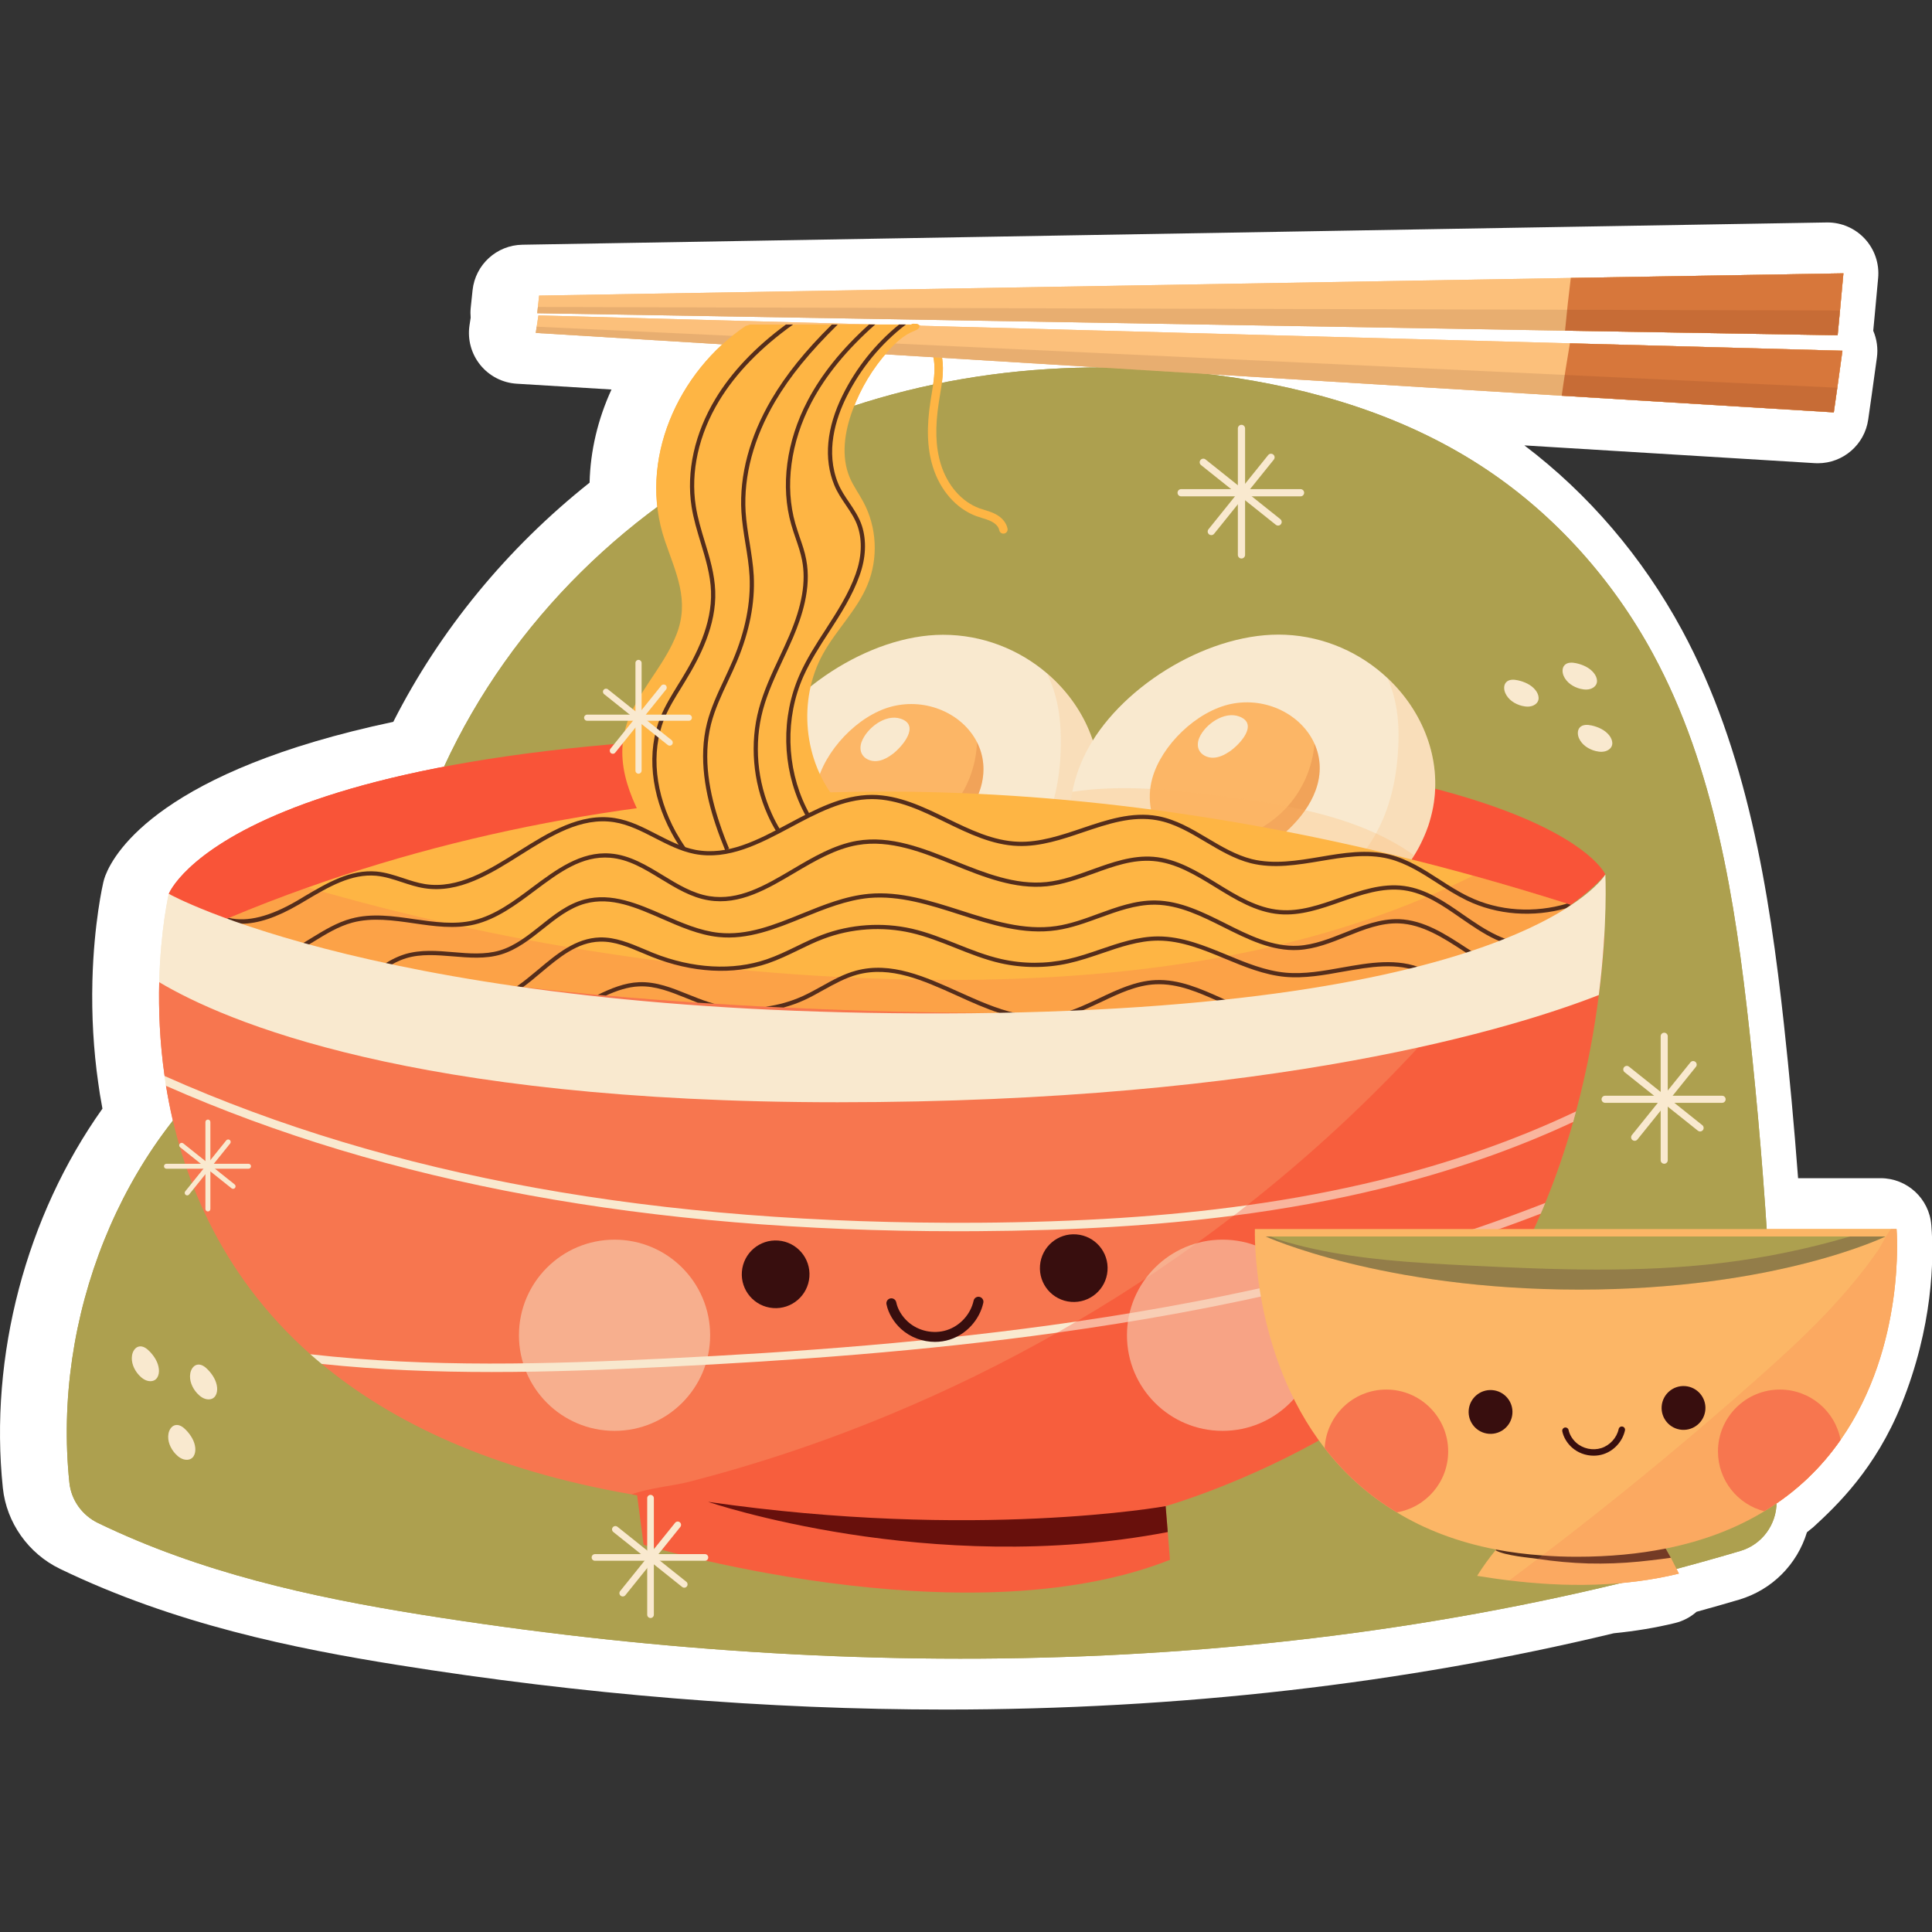<svg width="128" height="128" viewBox="0 0 128 128" fill="none" xmlns="http://www.w3.org/2000/svg">
<rect x="0" y="0" width="128" height="128" fill="#333333" stroke="none"/>
<g clip-path="url(#clip0_5_30165)">
<path d="M127.955 81.168C127.819 79.413 126.354 78.058 124.594 78.058H119.128C118.868 74.606 118.554 71.194 118.192 67.877C117.223 58.997 115.734 49.685 111.436 41.741C108.822 36.911 105.236 32.717 100.995 29.509L120.231 30.685C120.301 30.689 120.371 30.691 120.44 30.691C122.105 30.691 123.537 29.465 123.774 27.795L124.008 26.151L124.348 23.701C124.434 23.088 124.345 22.471 124.107 21.913L124.205 20.881L124.432 18.419C124.52 17.465 124.198 16.519 123.546 15.816C122.908 15.128 122.012 14.738 121.075 14.738C121.057 14.738 102.956 15.045 102.956 15.045L34.603 16.214C32.903 16.243 31.491 17.534 31.309 19.225L31.185 20.409C31.163 20.624 31.165 20.838 31.183 21.049L31.105 21.559C30.966 22.494 31.226 23.444 31.82 24.178C32.414 24.913 33.29 25.364 34.233 25.422L40.513 25.806C39.612 27.765 39.111 29.866 39.062 31.977C33.59 36.326 29.137 41.752 26.056 47.824C10.79 51.057 7.604 56.399 6.983 58.004C6.928 58.148 6.882 58.295 6.847 58.446C6.821 58.555 6.219 61.149 6.122 64.99C6.065 67.288 6.196 69.569 6.505 71.719C6.537 71.962 6.574 72.205 6.616 72.481C6.669 72.802 6.725 73.126 6.787 73.451C1.728 80.564 -0.727 89.836 0.189 98.584C0.428 100.874 1.877 102.926 3.97 103.938C11.57 107.613 19.522 109.216 26.298 110.3C38.592 112.266 50.818 113.262 62.635 113.262C62.636 113.262 62.635 113.262 62.636 113.262C78.086 113.262 92.984 111.562 106.919 108.207C108.342 108.067 109.704 107.84 110.971 107.531C111.507 107.401 111.997 107.142 112.401 106.785C113.4 106.51 114.328 106.246 115.209 105.985C117.409 105.334 119.069 103.637 119.715 101.517C119.761 101.48 120.073 101.229 120.146 101.168C121.729 99.716 124.261 97.294 125.98 93.04C128.05 87.915 128.142 83.427 127.955 81.168Z" fill="white"/>
<path d="M115.309 102.753C116.736 102.33 117.711 101.003 117.701 99.515C117.633 89.068 117.031 78.622 115.898 68.243C114.958 59.629 113.578 50.831 109.528 43.346C106.848 38.393 103.041 34.165 98.544 31.146C93.184 27.547 86.958 25.706 80.713 24.868C70.721 23.526 60.359 24.7 51.139 29.05C41.92 33.399 33.913 41.032 29.416 50.801C27.188 55.64 25.715 61.111 22.106 64.836C20.346 66.652 18.184 67.928 16.214 69.469C8.019 75.882 3.457 87.327 4.598 98.234C4.719 99.391 5.448 100.397 6.495 100.903C13.268 104.178 20.527 105.794 27.888 106.971C56.837 111.6 87.112 111.103 115.309 102.753Z" fill="#ADA04F"/>
<path d="M106.303 61.783C106.237 62.959 106.119 64.359 105.924 65.925C105.785 67.018 105.607 68.194 105.372 69.426C105.172 70.48 104.946 71.537 104.681 72.598C104.603 72.921 104.519 73.245 104.43 73.573C104.425 73.596 104.419 73.612 104.414 73.635C104.387 73.738 103.832 74.008 103.804 74.111C103.769 74.241 104.261 74.204 104.224 74.332C104.146 74.594 104.074 74.856 103.995 75.118C103.586 76.456 103.142 77.795 102.613 79.098C102.535 79.299 102.457 79.499 102.373 79.7C102.312 79.851 101.765 80.023 101.701 80.177C101.665 80.26 102.115 80.325 102.078 80.408C102.05 80.469 102.022 80.536 101.994 80.603C101.854 80.921 101.715 81.244 101.565 81.561C95.505 94.639 77.226 99.785 77.226 99.785L77.365 101.502L77.51 103.342C63.847 108.749 42.641 102.344 42.641 102.344L42.212 99.072C42.089 99.049 41.961 99.027 41.838 99.005C32.551 97.388 25.962 94.227 21.312 90.364C21.214 90.282 21.6 90.143 21.503 90.061C21.348 89.931 20.711 89.857 20.56 89.723C14.45 84.305 11.925 77.648 10.999 71.94C10.982 71.83 11.487 71.84 11.47 71.73C11.455 71.623 10.918 71.395 10.905 71.288C10.576 68.997 10.504 66.873 10.548 65.072L73.139 58.384L106.303 61.783Z" fill="#F7764F"/>
<path d="M106.359 57.937C106.359 57.937 105.685 58.779 104.079 59.949C100.651 62.447 92.975 66.449 78.553 66.951C56.667 67.715 26.062 66.053 14.461 61.114C13.085 60.529 11.981 59.899 11.184 59.219C11.184 59.219 15.454 48.142 60.006 48.688C102.658 49.207 106.359 57.937 106.359 57.937Z" fill="#F95438"/>
<path d="M72.776 53.008C72.759 53.115 72.742 53.222 72.725 53.329C72.707 53.436 72.685 53.543 72.662 53.65C72.639 53.758 72.617 53.865 72.588 53.972C72.565 54.063 72.541 54.153 72.518 54.243C72.48 54.379 72.436 54.51 72.392 54.64C72.328 54.822 72.265 55.009 72.184 55.192C72.045 55.544 71.878 55.893 71.683 56.243C71.626 56.341 71.569 56.438 71.513 56.536C71.296 56.898 71.061 57.244 70.804 57.575C70.736 57.673 70.662 57.766 70.583 57.859C70.499 57.963 70.415 58.068 70.325 58.167C70.257 58.254 70.182 58.336 70.103 58.418C69.897 58.657 69.668 58.891 69.433 59.114C69.289 59.255 69.14 59.396 68.985 59.532C68.947 59.568 68.904 59.603 68.861 59.639C68.668 59.805 68.475 59.965 68.277 60.125C68.067 60.291 67.852 60.458 67.631 60.614C64.545 62.131 61.187 63.08 57.768 63.028C56.863 63.011 55.955 62.921 55.059 62.752C55.054 62.752 55.048 62.753 55.042 62.747C54.813 62.742 54.589 62.73 54.36 62.713C54.169 62.7 53.961 62.66 53.741 62.621C53.49 62.504 53.244 62.371 52.997 62.233C52.974 62.223 52.951 62.207 52.934 62.197C49.7 60.299 48.339 56.637 48.856 53.129C49.007 52.112 49.316 51.109 49.784 50.165C51.928 45.82 57.568 42.064 62.462 42.056C65.09 42.051 67.51 43.028 69.349 44.596C71.788 46.671 73.217 49.783 72.776 53.008Z" fill="#F9E9CF"/>
<path opacity="0.2" d="M72.776 53.008C72.759 53.115 72.742 53.222 72.725 53.329C72.708 53.436 72.685 53.543 72.662 53.65C72.639 53.758 72.617 53.865 72.588 53.972C72.565 54.063 72.541 54.153 72.518 54.243C72.48 54.379 72.436 54.51 72.392 54.64C72.328 54.822 72.265 55.009 72.184 55.192C72.045 55.544 71.878 55.893 71.683 56.243C71.626 56.341 71.57 56.438 71.513 56.536C71.296 56.898 71.062 57.244 70.804 57.575C70.736 57.673 70.663 57.766 70.584 57.859C70.499 57.963 70.415 58.068 70.325 58.167C70.257 58.254 70.183 58.336 70.103 58.418C69.897 58.657 69.668 58.891 69.433 59.114C69.29 59.255 69.14 59.396 68.985 59.532C68.948 59.568 68.905 59.603 68.862 59.639C68.669 59.805 68.476 59.965 68.277 60.125C68.067 60.291 67.852 60.458 67.631 60.614C64.545 62.131 61.187 63.08 57.769 63.028C56.864 63.011 55.955 62.921 55.06 62.752C56.239 62.784 57.422 62.666 58.57 62.409C61.254 61.805 63.751 60.473 65.877 58.734C66.907 57.892 67.861 56.947 68.577 55.83C68.763 55.53 68.938 55.226 69.085 54.912C69.939 53.191 70.268 51.227 70.28 49.295C70.294 48.078 70.184 46.85 69.799 45.691C69.675 45.317 69.523 44.951 69.35 44.596C71.788 46.671 73.217 49.783 72.776 53.008Z" fill="#FCB666"/>
<path d="M64.947 52.269C64.643 53.237 64.051 54.1 63.35 54.857C61.766 56.556 59.318 57.662 56.982 57.043C56.182 56.827 55.526 56.399 55.037 55.831C55.035 55.826 55.03 55.828 55.03 55.828C54.141 54.812 53.79 53.362 54.106 51.977C54.611 49.764 56.808 47.4 59.081 46.808C61.4 46.213 63.774 47.299 64.725 49.165C65.179 50.058 65.308 51.126 64.947 52.269Z" fill="#FCB666"/>
<path opacity="0.3" d="M64.947 52.269C64.643 53.236 64.051 54.1 63.35 54.857C61.766 56.556 59.318 57.662 56.983 57.042C56.182 56.827 55.526 56.399 55.037 55.831C55.614 56.097 56.277 56.186 56.911 56.201C59.195 56.253 61.506 55.306 63 53.583C64.062 52.365 64.68 50.77 64.725 49.165C65.179 50.058 65.308 51.126 64.947 52.269Z" fill="#D7773B"/>
<path d="M57.083 49.152C56.991 49.399 56.974 49.684 57.087 49.923C57.255 50.277 57.682 50.455 58.073 50.424C58.464 50.394 58.822 50.192 59.136 49.957C59.759 49.489 60.995 48.055 59.671 47.616C58.649 47.277 57.419 48.249 57.083 49.152Z" fill="#F9E9CF"/>
<path d="M94.943 53.494C94.92 53.6 94.898 53.706 94.876 53.812C94.854 53.917 94.826 54.023 94.798 54.129C94.77 54.235 94.742 54.341 94.709 54.447C94.681 54.536 94.653 54.626 94.625 54.715C94.58 54.848 94.53 54.977 94.48 55.105C94.407 55.283 94.335 55.467 94.246 55.645C94.089 55.991 93.906 56.331 93.694 56.671C93.633 56.766 93.571 56.861 93.51 56.956C93.276 57.307 93.025 57.641 92.752 57.959C92.679 58.054 92.601 58.143 92.518 58.232C92.428 58.333 92.339 58.433 92.244 58.528C92.172 58.611 92.094 58.69 92.01 58.767C91.793 58.996 91.553 59.219 91.308 59.431C91.157 59.565 91.001 59.699 90.84 59.827C90.801 59.86 90.756 59.893 90.711 59.927C90.511 60.083 90.31 60.233 90.104 60.384C89.886 60.54 89.663 60.696 89.435 60.841C86.279 62.207 82.879 62.993 79.467 62.776C78.564 62.714 77.661 62.581 76.775 62.368C76.769 62.368 76.763 62.368 76.758 62.363C76.529 62.346 76.306 62.324 76.078 62.296C75.888 62.274 75.682 62.224 75.464 62.173C75.219 62.045 74.979 61.9 74.74 61.75C74.717 61.739 74.695 61.722 74.678 61.711C71.54 59.659 70.358 55.935 71.044 52.457C71.244 51.448 71.601 50.461 72.114 49.541C74.466 45.304 80.281 41.826 85.17 42.054C87.795 42.177 90.164 43.27 91.926 44.925C94.262 47.117 95.539 50.294 94.943 53.494Z" fill="#F9E9CF"/>
<path opacity="0.2" d="M94.942 53.494C94.92 53.6 94.898 53.705 94.876 53.811C94.853 53.917 94.826 54.023 94.798 54.129C94.77 54.235 94.742 54.341 94.708 54.447C94.68 54.536 94.653 54.625 94.625 54.714C94.58 54.848 94.53 54.976 94.48 55.105C94.407 55.283 94.335 55.467 94.245 55.645C94.089 55.991 93.905 56.331 93.694 56.671C93.632 56.766 93.571 56.861 93.51 56.955C93.276 57.307 93.025 57.641 92.752 57.959C92.679 58.054 92.601 58.143 92.517 58.232C92.428 58.332 92.339 58.433 92.244 58.528C92.172 58.611 92.094 58.689 92.01 58.767C91.793 58.996 91.553 59.219 91.308 59.431C91.157 59.565 91.001 59.698 90.839 59.826C90.8 59.86 90.756 59.893 90.711 59.927C90.51 60.083 90.31 60.233 90.103 60.384C89.886 60.54 89.663 60.696 89.434 60.841C86.279 62.207 82.879 62.993 79.467 62.775C78.564 62.714 77.661 62.58 76.774 62.368C77.951 62.458 79.138 62.396 80.297 62.196C83.007 61.722 85.565 60.512 87.773 58.879C88.843 58.087 89.841 57.19 90.61 56.108C90.811 55.818 91.001 55.523 91.162 55.216C92.099 53.538 92.523 51.593 92.629 49.664C92.701 48.449 92.651 47.217 92.322 46.04C92.216 45.661 92.082 45.288 91.926 44.925C94.262 47.116 95.539 50.294 94.942 53.494Z" fill="#FCB666"/>
<path d="M87.158 52.376C86.808 53.328 86.175 54.162 85.438 54.885C83.773 56.504 81.275 57.49 78.972 56.759C78.183 56.505 77.548 56.045 77.087 55.455C77.086 55.45 77.08 55.451 77.08 55.451C76.242 54.393 75.961 52.929 76.344 51.56C76.956 49.374 79.264 47.119 81.563 46.638C83.908 46.157 86.227 47.356 87.086 49.266C87.497 50.179 87.574 51.252 87.158 52.376Z" fill="#FCB666"/>
<path opacity="0.3" d="M87.158 52.376C86.808 53.328 86.174 54.162 85.438 54.885C83.773 56.504 81.274 57.49 78.972 56.759C78.182 56.505 77.548 56.045 77.087 55.455C77.651 55.749 78.308 55.87 78.941 55.916C81.22 56.078 83.573 55.243 85.15 53.594C86.269 52.43 86.964 50.867 87.086 49.266C87.497 50.179 87.574 51.252 87.158 52.376Z" fill="#D7773B"/>
<path d="M79.455 48.883C79.351 49.125 79.32 49.409 79.421 49.652C79.572 50.014 79.99 50.213 80.382 50.201C80.775 50.19 81.142 50.006 81.466 49.786C82.112 49.349 83.416 47.976 82.115 47.473C81.11 47.086 79.834 47.996 79.455 48.883Z" fill="#F9E9CF"/>
<path opacity="0.25" d="M93.694 56.671C93.632 56.766 93.571 56.861 93.51 56.956C93.276 57.307 93.025 57.641 92.752 57.959C92.679 58.054 92.601 58.143 92.517 58.232C92.428 58.333 92.339 58.433 92.244 58.528C92.172 58.611 92.094 58.69 92.01 58.767C91.793 58.996 91.553 59.219 91.308 59.431C91.157 59.565 91.001 59.699 90.839 59.827C90.8 59.86 90.756 59.893 90.711 59.927C90.51 60.083 90.31 60.233 90.103 60.384C89.886 60.54 89.663 60.696 89.434 60.841C86.279 62.207 82.879 62.993 79.467 62.776C78.564 62.714 77.661 62.581 76.774 62.368C76.769 62.368 76.763 62.368 76.758 62.363C76.05 62.19 75.353 61.978 74.678 61.711C71.54 59.659 70.358 55.935 71.044 52.457C72.744 52.206 74.472 52.172 76.206 52.267H76.211C77.956 52.356 79.701 52.568 81.423 52.803C82.706 52.981 84.01 53.176 85.298 53.432C85.688 53.505 86.078 53.589 86.468 53.678C88.096 54.046 89.679 54.536 91.162 55.216C92.049 55.623 92.896 56.103 93.694 56.671Z" fill="#FCB666"/>
<path d="M104.079 59.949C103.979 60.022 103.873 60.094 103.767 60.172C102.836 60.825 101.621 61.572 100.093 62.319C99.971 62.374 99.848 62.436 99.725 62.491C99.162 62.759 98.56 63.026 97.919 63.289C97.813 63.328 97.707 63.372 97.596 63.417C96.726 63.763 95.778 64.097 94.753 64.42C94.625 64.459 94.496 64.498 94.363 64.537C91.152 65.513 87.182 66.327 82.338 66.728C82.132 66.745 81.926 66.762 81.719 66.778C80.699 66.856 79.646 66.912 78.553 66.951C76.223 67.035 73.792 67.085 71.295 67.113C71.295 67.113 71.295 67.113 71.289 67.113C70.988 67.118 70.681 67.118 70.38 67.118C70.38 67.118 70.38 67.118 70.375 67.118C69.36 67.129 68.346 67.129 67.314 67.129C67.314 67.129 67.314 67.129 67.309 67.129C66.952 67.129 66.595 67.129 66.239 67.124C61.539 67.102 56.695 66.979 51.912 66.75C51.906 66.75 51.906 66.75 51.901 66.75C51.511 66.734 51.12 66.717 50.73 66.695C49.593 66.639 48.461 66.572 47.335 66.5C47.33 66.5 47.33 66.5 47.33 66.5C46.967 66.477 46.599 66.455 46.237 66.433H46.232C44.169 66.293 42.134 66.137 40.144 65.959H40.139C39.955 65.942 39.776 65.925 39.598 65.914C37.909 65.758 36.253 65.585 34.648 65.401H34.642C34.508 65.385 34.375 65.368 34.241 65.351C31.18 64.994 28.282 64.576 25.622 64.097C25.494 64.075 25.36 64.052 25.232 64.024C23.331 63.679 21.558 63.3 19.936 62.887C19.808 62.854 19.68 62.82 19.552 62.792C17.6 62.279 15.889 61.722 14.462 61.114C14.562 61.07 14.663 61.031 14.763 60.986C14.902 60.93 15.036 60.869 15.175 60.813C16.898 60.089 18.637 59.42 20.393 58.795C33.036 54.297 46.549 52.307 59.984 52.451C72.694 52.596 85.343 54.62 97.602 58.015C99.686 58.595 101.76 59.213 103.823 59.866C103.907 59.894 103.996 59.921 104.079 59.949Z" fill="#FEB544"/>
<path d="M66.477 35.355C66.346 35.355 66.229 35.262 66.204 35.129C66.143 34.808 65.811 34.612 65.671 34.542C65.486 34.449 65.283 34.387 65.068 34.321C64.939 34.282 64.811 34.242 64.684 34.195C63.355 33.708 62.274 32.476 61.793 30.899C61.422 29.681 61.378 28.291 61.654 26.526L61.725 26.092C61.85 25.346 61.979 24.575 61.872 23.842C61.76 23.071 61.283 22.201 60.47 21.997C60.32 21.96 60.23 21.808 60.267 21.659C60.305 21.51 60.454 21.421 60.606 21.456C61.668 21.723 62.284 22.806 62.424 23.762C62.543 24.581 62.407 25.395 62.275 26.184L62.205 26.613C61.942 28.291 61.98 29.602 62.326 30.737C62.756 32.147 63.71 33.245 64.876 33.672C64.993 33.715 65.113 33.752 65.232 33.788C65.459 33.858 65.694 33.93 65.92 34.043C66.372 34.269 66.675 34.627 66.751 35.024C66.78 35.176 66.68 35.322 66.529 35.35C66.512 35.353 66.494 35.355 66.477 35.355Z" fill="#FEB544"/>
<path d="M122.131 18.109L121.904 20.572L121.748 22.213L103.686 21.908L35.594 20.751L35.636 20.337L35.717 19.584L104.068 18.415L122.131 18.109Z" fill="#FCC07B"/>
<path d="M122.131 18.109L121.904 20.572L121.748 22.213L103.687 21.908C103.795 20.742 103.925 19.575 104.069 18.415L122.131 18.109Z" fill="#D7773B"/>
<path opacity="0.1" d="M121.904 20.572L121.748 22.213L35.594 20.751L35.636 20.337L121.904 20.572Z" fill="#380E0E"/>
<path d="M122.066 23.237L121.725 25.687L121.493 27.32L103.464 26.218L35.495 22.057L35.557 21.645L35.672 20.897L104.008 22.746L122.066 23.237Z" fill="#FCC07B"/>
<path d="M122.066 23.237L121.726 25.687L121.494 27.321L103.465 26.218C103.627 25.058 103.811 23.899 104.009 22.746L122.066 23.237Z" fill="#D7773B"/>
<path opacity="0.1" d="M121.725 25.687L121.493 27.32L35.495 22.057L35.557 21.645L121.725 25.687Z" fill="#380E0E"/>
<path d="M60.914 21.596C60.931 21.768 60.73 21.863 60.569 21.925C59.889 22.187 59.331 22.705 58.846 23.252C57.826 24.389 57.023 25.721 56.494 27.148C55.953 28.598 55.696 30.248 56.31 31.669C56.549 32.221 56.912 32.717 57.196 33.252C58.099 34.925 58.2 37.004 57.469 38.755C56.772 40.433 55.401 41.731 54.526 43.32C52.837 46.37 53.233 50.439 55.468 53.104L53.405 53.494L53.127 53.55L51.137 53.923L50.852 53.979L47.686 54.575L47.407 54.631L44.776 55.127L44.492 55.183L43.193 55.428C41.643 52.77 40.433 50.071 41.872 47.094C42.725 45.333 44.107 43.861 44.821 42.027C45.701 39.764 44.782 37.974 44.051 35.828C42.24 30.526 44.91 24.623 49.414 21.585C49.509 21.585 49.615 21.501 49.71 21.501H60.619C60.463 21.428 60.903 21.428 60.914 21.596Z" fill="#FEB544"/>
<path d="M52.541 21.501C50.384 23.04 48.739 24.745 47.642 26.557C46.287 28.793 45.74 31.273 46.097 33.531C46.22 34.328 46.459 35.12 46.694 35.889C47.017 36.943 47.346 38.041 47.385 39.167C47.469 41.43 46.376 43.526 45.411 45.104C45.322 45.249 45.233 45.4 45.144 45.544C44.731 46.208 44.308 46.888 44.012 47.618C43.103 49.848 43.405 52.635 44.776 55.127C44.977 55.484 45.194 55.84 45.44 56.186L45.211 56.342C44.944 55.963 44.704 55.578 44.492 55.183C43.115 52.641 42.825 49.798 43.756 47.512C44.057 46.765 44.492 46.068 44.904 45.394C44.993 45.249 45.088 45.104 45.172 44.959C46.114 43.415 47.184 41.363 47.106 39.178C47.067 38.086 46.744 37.01 46.426 35.967C46.192 35.192 45.947 34.389 45.818 33.57C45.456 31.251 46.019 28.709 47.401 26.418C48.466 24.656 50.033 23 52.068 21.501H52.541Z" fill="#542D1B"/>
<path d="M51.354 26.596C49.932 29.01 49.258 31.535 49.397 33.899C49.442 34.59 49.553 35.293 49.665 35.967C49.776 36.681 49.899 37.417 49.938 38.153C50.027 39.947 49.654 41.854 48.818 43.833C48.633 44.273 48.427 44.708 48.232 45.126C47.803 46.046 47.357 46.988 47.106 47.98C46.538 50.249 47.028 52.63 47.686 54.575C47.881 55.172 48.099 55.729 48.305 56.225L48.043 56.331C47.837 55.818 47.614 55.249 47.407 54.631C46.749 52.657 46.259 50.232 46.839 47.913C47.095 46.898 47.547 45.934 47.981 45.009C48.176 44.591 48.377 44.156 48.561 43.727C49.381 41.786 49.749 39.919 49.66 38.169C49.62 37.444 49.503 36.719 49.386 36.011C49.275 35.325 49.163 34.617 49.119 33.915C48.974 31.495 49.665 28.92 51.114 26.456C52.079 24.823 53.333 23.256 55.111 21.5H55.502C53.639 23.329 52.341 24.924 51.354 26.596Z" fill="#542D1B"/>
<path d="M57.982 21.501C56.087 23.179 54.704 24.874 53.757 26.669C52.374 29.3 51.984 32.227 52.692 34.691C52.776 34.986 52.882 35.287 52.976 35.577C53.144 36.056 53.316 36.553 53.411 37.066C53.785 38.989 53.093 40.929 52.547 42.222C52.335 42.718 52.101 43.214 51.873 43.699C51.376 44.77 50.858 45.873 50.546 47.027C49.938 49.285 50.161 51.788 51.137 53.923C51.299 54.285 51.483 54.631 51.689 54.971L51.449 55.116C51.226 54.754 51.025 54.369 50.852 53.979C49.877 51.794 49.659 49.252 50.278 46.955C50.596 45.779 51.114 44.658 51.622 43.582C51.845 43.103 52.079 42.606 52.291 42.11C53.144 40.114 53.411 38.526 53.138 37.115C53.043 36.625 52.876 36.134 52.714 35.666C52.614 35.37 52.508 35.069 52.424 34.763C51.694 32.232 52.09 29.233 53.511 26.54C54.431 24.79 55.769 23.128 57.57 21.501L57.982 21.501Z" fill="#542D1B"/>
<path d="M56.081 26.295C55.356 27.756 54.67 29.936 55.529 32.032C55.713 32.477 55.986 32.89 56.259 33.286C56.582 33.765 56.917 34.261 57.106 34.841C57.419 35.828 57.368 36.965 56.95 38.124C56.471 39.474 55.691 40.683 54.938 41.849C54.319 42.796 53.689 43.777 53.221 44.825C52.011 47.557 52.095 50.818 53.405 53.494C53.5 53.683 53.594 53.867 53.7 54.051L53.461 54.191C53.344 53.979 53.226 53.767 53.126 53.55C51.805 50.812 51.738 47.495 52.97 44.714C53.438 43.649 54.079 42.657 54.704 41.698C55.445 40.544 56.22 39.351 56.688 38.035C57.084 36.926 57.134 35.855 56.839 34.925C56.666 34.384 56.354 33.927 56.025 33.442C55.751 33.035 55.462 32.611 55.272 32.137C54.559 30.404 54.754 28.341 55.83 26.172C56.727 24.366 58.004 22.766 59.565 21.501H60.016C58.361 22.772 57.012 24.416 56.081 26.295Z" fill="#542D1B"/>
<path opacity="0.3" d="M104.079 59.949C103.979 60.022 103.873 60.094 103.767 60.172C102.836 60.824 101.621 61.571 100.093 62.318C99.971 62.374 99.848 62.435 99.725 62.491C99.162 62.759 98.56 63.026 97.919 63.288C97.813 63.327 97.707 63.372 97.596 63.417C96.726 63.762 95.778 64.097 94.753 64.42C94.625 64.459 94.496 64.498 94.363 64.537C91.152 65.513 87.182 66.327 82.338 66.728C82.132 66.745 81.926 66.761 81.719 66.778C80.699 66.856 79.646 66.912 78.553 66.951C76.223 67.035 73.792 67.085 71.295 67.113C71.295 67.113 71.295 67.113 71.289 67.113C70.988 67.118 70.681 67.118 70.38 67.118C70.38 67.118 70.38 67.118 70.375 67.118C69.36 67.129 68.346 67.129 67.314 67.129C67.314 67.129 67.314 67.129 67.309 67.129C66.952 67.129 66.595 67.129 66.239 67.124C61.539 67.101 56.695 66.979 51.912 66.75C51.906 66.75 51.906 66.75 51.901 66.75C51.511 66.733 51.12 66.717 50.73 66.694C49.593 66.639 48.461 66.572 47.335 66.499C47.33 66.499 47.33 66.499 47.33 66.499C46.967 66.477 46.599 66.455 46.237 66.432H46.232C44.169 66.293 42.134 66.137 40.144 65.959H40.139C39.955 65.942 39.776 65.925 39.598 65.914C37.909 65.758 36.253 65.585 34.648 65.401H34.642C34.508 65.384 34.375 65.368 34.241 65.351C31.18 64.994 28.282 64.576 25.622 64.097C25.494 64.074 25.36 64.052 25.232 64.024C23.331 63.678 21.558 63.299 19.936 62.887C19.808 62.853 19.68 62.82 19.552 62.792C17.6 62.279 15.889 61.722 14.462 61.114C14.562 61.07 14.663 61.03 14.763 60.986C14.902 60.93 15.036 60.869 15.175 60.813C16.898 60.088 18.637 59.419 20.393 58.795C33.354 62.564 46.817 64.626 60.313 64.894C73.068 65.145 86.274 63.656 97.602 58.015C99.687 58.594 101.761 59.213 103.823 59.865C103.907 59.893 103.996 59.921 104.079 59.949Z" fill="#F7764F"/>
<path d="M104.079 59.949C103.979 60.022 103.873 60.094 103.767 60.172C101.593 60.785 99.202 60.635 97.167 59.648C96.487 59.319 95.84 58.907 95.216 58.5C94.212 57.853 93.175 57.19 92.021 56.9C90.555 56.532 89 56.794 87.501 57.045C85.968 57.301 84.384 57.569 82.868 57.19C81.786 56.917 80.816 56.337 79.874 55.779C78.854 55.172 77.806 54.547 76.647 54.341C75.008 54.045 73.43 54.575 71.763 55.138C70.37 55.612 68.926 56.097 67.449 56.047C65.743 55.991 64.165 55.222 62.643 54.48C61.094 53.728 59.488 52.947 57.782 52.942H57.777C55.881 52.942 54.092 53.895 52.364 54.821C50.346 55.897 48.261 57.006 46.02 56.577C45.083 56.392 44.225 55.952 43.389 55.523C42.536 55.083 41.649 54.626 40.702 54.475C38.5 54.118 36.465 55.4 34.497 56.638C32.49 57.904 30.411 59.208 28.109 58.846C27.596 58.767 27.1 58.6 26.62 58.444C26.074 58.26 25.5 58.076 24.925 58.02C23.281 57.87 21.759 58.767 20.293 59.637C20.126 59.737 19.964 59.832 19.802 59.927C18.347 60.775 17.093 61.198 16.006 61.198C15.565 61.198 15.153 61.126 14.763 60.986C14.902 60.931 15.036 60.869 15.175 60.813C16.379 61.103 17.884 60.724 19.663 59.688C19.824 59.593 19.986 59.498 20.148 59.398C21.658 58.505 23.214 57.586 24.947 57.742C25.561 57.797 26.146 57.993 26.709 58.176C27.177 58.333 27.662 58.494 28.153 58.572C30.344 58.918 32.384 57.641 34.352 56.404C36.364 55.138 38.444 53.834 40.746 54.202C41.738 54.358 42.641 54.826 43.516 55.278C44.33 55.696 45.178 56.131 46.07 56.303C48.216 56.711 50.167 55.673 52.23 54.575C53.991 53.633 55.809 52.663 57.776 52.663H57.782C59.555 52.669 61.182 53.461 62.76 54.23C64.259 54.96 65.809 55.712 67.459 55.768C68.87 55.819 70.302 55.339 71.674 54.876C73.301 54.325 74.98 53.756 76.696 54.068C77.901 54.285 78.976 54.921 80.013 55.54C80.939 56.092 81.898 56.654 82.934 56.917C84.401 57.279 85.95 57.023 87.45 56.772C88.983 56.51 90.566 56.248 92.088 56.627C93.287 56.928 94.346 57.608 95.366 58.266C95.985 58.667 96.626 59.08 97.289 59.397C99.302 60.379 101.682 60.507 103.823 59.865C103.907 59.894 103.996 59.921 104.079 59.949Z" fill="#542D1B"/>
<path d="M100.094 62.318C99.971 62.374 99.848 62.435 99.725 62.491C99.502 62.419 99.291 62.335 99.079 62.235C98.265 61.856 97.507 61.326 96.771 60.819C95.55 59.971 94.396 59.169 92.997 58.979C91.603 58.789 90.198 59.274 88.838 59.748C87.528 60.211 86.168 60.685 84.769 60.568C83.213 60.439 81.847 59.598 80.526 58.784C79.227 57.986 77.884 57.161 76.39 57.044C75.041 56.938 73.787 57.39 72.454 57.875C71.456 58.232 70.425 58.605 69.366 58.717C67.236 58.934 65.179 58.109 63.189 57.306C61.121 56.476 58.986 55.611 56.823 55.985C55.351 56.236 53.98 57.044 52.647 57.83C50.858 58.889 49.013 59.988 46.95 59.647C45.796 59.463 44.77 58.833 43.778 58.231C42.674 57.557 41.632 56.921 40.416 56.827C38.544 56.682 37.038 57.813 35.433 59.012C34.201 59.937 32.919 60.891 31.447 61.247C30.12 61.565 28.738 61.364 27.405 61.169C26.056 60.974 24.657 60.774 23.347 61.125C22.427 61.37 21.586 61.889 20.772 62.39C20.498 62.558 20.22 62.73 19.936 62.887C19.807 62.853 19.679 62.82 19.551 62.792C19.913 62.591 20.276 62.368 20.627 62.151C21.457 61.643 22.316 61.114 23.275 60.857C24.64 60.489 26.067 60.696 27.445 60.896C28.755 61.086 30.109 61.281 31.38 60.974C32.802 60.634 34.056 59.698 35.266 58.789C36.843 57.613 38.477 56.392 40.434 56.548C41.721 56.648 42.836 57.329 43.923 57.992C44.893 58.583 45.891 59.196 46.995 59.374C48.952 59.687 50.679 58.672 52.508 57.59C53.857 56.793 55.256 55.968 56.778 55.706C59.014 55.327 61.188 56.202 63.289 57.05C65.252 57.836 67.275 58.65 69.332 58.438C70.364 58.332 71.378 57.964 72.359 57.607C73.658 57.139 75.013 56.654 76.412 56.765C77.973 56.888 79.344 57.735 80.671 58.549C81.964 59.346 83.302 60.166 84.791 60.288C86.134 60.405 87.461 59.937 88.749 59.486C90.131 59.001 91.564 58.499 93.036 58.7C94.502 58.9 95.74 59.759 96.933 60.589C97.657 61.091 98.404 61.61 99.201 61.977C99.492 62.112 99.787 62.229 100.094 62.318Z" fill="#542D1B"/>
<path d="M97.92 63.288C97.814 63.327 97.708 63.372 97.596 63.417C97.39 63.288 97.178 63.149 96.972 63.015C95.629 62.14 94.241 61.237 92.674 61.176C91.481 61.137 90.377 61.577 89.207 62.045C88.186 62.452 87.133 62.876 86.023 62.937C84.267 63.038 82.64 62.218 81.068 61.432C79.624 60.707 78.13 59.96 76.547 59.938H76.469C75.231 59.938 74.021 60.379 72.856 60.802C71.936 61.137 70.994 61.482 70.013 61.627C67.828 61.956 65.654 61.259 63.563 60.585C61.618 59.96 59.605 59.314 57.587 59.492C56.093 59.631 54.633 60.222 53.228 60.791C51.422 61.527 49.554 62.285 47.598 62.079C46.31 61.945 45.073 61.404 43.874 60.88C42.14 60.122 40.501 59.403 38.79 59.86C37.736 60.144 36.845 60.852 35.986 61.538C35.133 62.218 34.247 62.92 33.188 63.238C32.156 63.545 31.064 63.45 30.004 63.361C28.973 63.277 27.897 63.182 26.91 63.484C26.453 63.623 26.03 63.84 25.623 64.097C25.494 64.075 25.361 64.052 25.232 64.024C25.729 63.684 26.253 63.394 26.832 63.216C27.869 62.904 28.968 62.993 30.032 63.082C31.058 63.172 32.123 63.261 33.11 62.971C34.119 62.67 34.977 61.984 35.813 61.321C36.694 60.613 37.608 59.888 38.718 59.593C40.524 59.113 42.285 59.882 43.986 60.624C45.162 61.137 46.383 61.672 47.626 61.8C49.51 61.995 51.266 61.287 53.122 60.535C54.55 59.955 56.027 59.358 57.565 59.219C59.634 59.029 61.674 59.687 63.647 60.317C65.71 60.98 67.845 61.666 69.975 61.354C70.922 61.215 71.859 60.874 72.762 60.54C73.977 60.099 75.226 59.637 76.553 59.659C78.203 59.681 79.725 60.445 81.196 61.181C82.729 61.956 84.318 62.747 86.007 62.658C87.072 62.597 88.103 62.184 89.101 61.788C90.25 61.326 91.437 60.863 92.686 60.896C94.33 60.958 95.752 61.883 97.123 62.781C97.346 62.926 97.569 63.071 97.792 63.21C97.836 63.238 97.881 63.266 97.92 63.288Z" fill="#542D1B"/>
<path d="M94.753 64.42C94.624 64.459 94.496 64.498 94.362 64.537C94.301 64.498 94.24 64.47 94.173 64.442C92.551 63.74 90.811 64.052 88.972 64.375C87.718 64.604 86.419 64.832 85.159 64.721C83.765 64.593 82.438 64.046 81.162 63.517C79.74 62.926 78.269 62.318 76.73 62.318H76.713C75.442 62.324 74.199 62.748 73.001 63.16C72.282 63.405 71.54 63.656 70.787 63.823C69.31 64.152 67.749 64.147 66.272 63.812C65.246 63.578 64.254 63.182 63.289 62.798C62.347 62.424 61.366 62.034 60.368 61.806C58.456 61.365 56.394 61.505 54.56 62.201C53.986 62.413 53.422 62.692 52.882 62.954C52.241 63.266 51.577 63.584 50.886 63.823C48.584 64.609 45.846 64.459 43.182 63.394C42.97 63.31 42.758 63.221 42.552 63.132C41.649 62.753 40.723 62.357 39.753 62.385C38.248 62.424 37.072 63.411 35.829 64.453C35.444 64.777 35.054 65.106 34.647 65.401H34.642C34.508 65.384 34.374 65.368 34.24 65.351C34.725 65.016 35.194 64.621 35.651 64.242C36.877 63.21 38.142 62.151 39.748 62.106C40.774 62.084 41.733 62.486 42.658 62.876C42.87 62.965 43.076 63.054 43.282 63.138C45.886 64.174 48.556 64.325 50.797 63.556C51.471 63.327 52.123 63.01 52.759 62.703C53.305 62.435 53.874 62.162 54.459 61.939C56.343 61.225 58.462 61.081 60.43 61.532C61.45 61.766 62.437 62.162 63.395 62.541C64.343 62.92 65.33 63.31 66.339 63.539C67.772 63.868 69.288 63.868 70.726 63.55C71.462 63.389 72.198 63.138 72.906 62.892C74.132 62.474 75.398 62.045 76.713 62.04H76.73C78.325 62.04 79.819 62.658 81.268 63.255C82.528 63.779 83.832 64.32 85.181 64.442C86.408 64.554 87.684 64.325 88.922 64.102C90.723 63.785 92.585 63.45 94.285 64.186C94.446 64.253 94.602 64.337 94.753 64.42Z" fill="#542D1B"/>
<path d="M46.946 66.388C47.074 66.427 47.202 66.466 47.33 66.499C46.968 66.477 46.6 66.455 46.238 66.432H46.232C45.976 66.338 45.725 66.232 45.474 66.131C44.421 65.708 43.423 65.306 42.347 65.351C41.594 65.379 40.858 65.635 40.145 65.959H40.139C39.955 65.942 39.777 65.925 39.599 65.914C40.474 65.485 41.377 65.111 42.336 65.072C43.478 65.028 44.543 65.457 45.575 65.875C46.026 66.053 46.483 66.243 46.946 66.388Z" fill="#542D1B"/>
<path d="M63.519 65.713C64.762 66.271 66.027 66.845 67.309 67.129C66.953 67.129 66.596 67.129 66.239 67.124C65.281 66.811 64.338 66.388 63.407 65.964C61.144 64.944 59.009 63.974 56.785 64.576C56.004 64.788 55.274 65.195 54.566 65.585C54.159 65.814 53.73 66.053 53.295 66.254C52.849 66.46 52.386 66.622 51.912 66.751C51.907 66.751 51.907 66.751 51.901 66.751C51.511 66.734 51.121 66.717 50.73 66.695C51.572 66.583 52.403 66.349 53.178 65.998C53.607 65.803 54.025 65.569 54.432 65.346C55.151 64.944 55.898 64.526 56.712 64.308C59.031 63.678 61.311 64.716 63.519 65.713Z" fill="#542D1B"/>
<path d="M82.338 66.728C82.132 66.745 81.926 66.761 81.72 66.778C81.43 66.655 81.14 66.527 80.856 66.399C79.417 65.752 78.052 65.145 76.563 65.212C75.303 65.267 74.116 65.83 72.973 66.377C72.427 66.633 71.869 66.895 71.295 67.113C71.295 67.113 71.295 67.113 71.29 67.113C70.989 67.118 70.682 67.118 70.381 67.118C71.234 66.895 72.053 66.505 72.85 66.126C74.021 65.568 75.236 64.994 76.552 64.933C78.113 64.86 79.562 65.513 80.967 66.143C81.419 66.343 81.876 66.549 82.338 66.728Z" fill="#542D1B"/>
<path d="M77.365 101.502C61.578 104.524 46.911 99.501 46.911 99.501C64.627 102.06 77.226 99.785 77.226 99.785L77.365 101.502Z" fill="#380E0E"/>
<path d="M104.413 73.635C104.352 73.869 104.291 74.103 104.224 74.332C100.299 76.166 96.018 77.643 91.407 78.769C88.353 79.511 85.159 80.096 81.741 80.537C76.663 81.194 71.094 81.529 64.766 81.568C64.332 81.573 63.897 81.573 63.468 81.573C42.903 81.573 25.677 78.412 10.999 71.94C10.966 71.723 10.932 71.505 10.904 71.288C25.878 77.966 43.522 81.133 64.761 81.01C71.462 80.966 77.309 80.592 82.616 79.851C85.66 79.433 88.525 78.886 91.274 78.223C96.012 77.075 100.4 75.541 104.413 73.635Z" fill="#F9E9CF"/>
<path d="M102.373 79.7C102.278 79.934 102.183 80.174 102.077 80.408C91.748 84.394 80.838 86.791 70.046 88.29C61.182 89.528 52.402 90.153 44.079 90.559C40.316 90.743 36.464 90.899 32.578 90.899C28.843 90.899 25.075 90.76 21.312 90.364C21.056 90.152 20.805 89.94 20.56 89.723C28.464 90.621 36.431 90.375 44.057 90.007C52.781 89.584 62.018 88.915 71.317 87.554C81.802 86.022 92.372 83.614 102.373 79.7Z" fill="#F9E9CF"/>
<path opacity="0.25" d="M106.303 61.783C106.236 62.96 106.119 64.359 105.924 65.925C105.785 67.018 105.606 68.194 105.372 69.426C104.588 73.591 103.347 77.705 101.564 81.562C95.505 94.64 77.226 99.786 77.226 99.786L77.365 101.503L77.51 103.342C63.846 108.75 42.641 102.344 42.641 102.344L42.211 99.072C42.089 99.05 41.961 99.028 41.838 99.005C43.07 98.565 44.592 98.448 45.64 98.175C50.194 97.004 54.671 95.504 59.013 93.693C62.799 92.121 66.483 90.314 70.046 88.291C70.469 88.051 70.893 87.806 71.317 87.555C74.935 85.437 78.419 83.09 81.741 80.536C82.037 80.308 82.326 80.085 82.616 79.851C82.862 79.661 83.107 79.466 83.352 79.271C87.489 75.948 91.363 72.297 94.914 68.35C95.901 67.252 96.876 66.12 98.069 65.234C99.764 63.974 101.799 63.288 103.8 62.619C104.636 62.341 105.472 62.062 106.303 61.783Z" fill="#F91B0B"/>
<path d="M105.924 65.925C100.445 68.066 84.59 73.027 55.496 73.027C27.283 73.027 14.874 67.648 10.548 65.072C10.637 61.538 11.183 59.219 11.183 59.219C11.183 59.219 25.51 67.235 62.52 67.141C101.085 67.046 106.359 57.937 106.359 57.937C106.359 57.937 106.526 61.175 105.924 65.925Z" fill="#F9E9CF"/>
<path d="M53.624 84.6C53.527 85.835 52.448 86.758 51.214 86.662C49.979 86.565 49.056 85.486 49.152 84.251C49.249 83.016 50.328 82.094 51.562 82.19C52.797 82.287 53.72 83.365 53.624 84.6Z" fill="#380E0E"/>
<path d="M73.375 84.192C73.279 85.426 72.199 86.349 70.965 86.253C69.73 86.156 68.807 85.078 68.903 83.843C69 82.608 70.079 81.685 71.314 81.782C72.548 81.878 73.471 82.957 73.375 84.192Z" fill="#380E0E"/>
<path d="M61.944 88.903C61.129 88.903 60.316 88.606 59.707 88.055C59.21 87.606 58.854 87.007 58.732 86.412C58.696 86.234 58.811 86.059 58.989 86.023C59.167 85.987 59.341 86.101 59.378 86.279C59.472 86.74 59.753 87.209 60.15 87.567C60.835 88.187 61.847 88.407 62.728 88.124C63.608 87.842 64.305 87.076 64.504 86.173C64.543 85.995 64.718 85.881 64.896 85.922C65.074 85.961 65.186 86.137 65.147 86.314C64.899 87.442 64.028 88.399 62.928 88.751C62.61 88.853 62.277 88.903 61.944 88.903Z" fill="#380E0E"/>
<path opacity="0.5" d="M40.715 94.798C44.213 94.798 47.049 91.962 47.049 88.464C47.049 84.966 44.213 82.131 40.715 82.131C37.217 82.131 34.382 84.966 34.382 88.464C34.382 91.962 37.217 94.798 40.715 94.798Z" fill="#F9E9CF"/>
<path opacity="0.5" d="M80.998 94.798C84.496 94.798 87.332 91.962 87.332 88.464C87.332 84.966 84.496 82.13 80.998 82.13C77.5 82.13 74.664 84.966 74.664 88.464C74.664 91.962 77.5 94.798 80.998 94.798Z" fill="#F9E9CF"/>
<path d="M111.229 104.256C107.588 105.144 103.738 105.164 99.99 104.707C99.276 104.626 98.57 104.518 97.863 104.404C98.233 103.812 98.637 103.247 99.081 102.708C99.095 102.695 99.108 102.675 99.122 102.661C99.223 102.533 99.323 102.412 99.431 102.291C99.579 102.116 99.734 101.941 99.895 101.773C101.208 101.611 102.567 101.632 103.94 101.706C104.136 101.712 104.337 101.719 104.533 101.733C106.289 101.827 108.052 101.941 109.735 101.753C109.95 101.988 110.159 102.278 110.354 102.594C110.468 102.796 110.583 102.998 110.697 103.207C110.892 103.576 111.074 103.946 111.229 104.256Z" fill="#FCB666"/>
<path d="M110.697 103.206C109.822 103.334 108.752 103.442 108.57 103.462C107.46 103.57 106.336 103.61 105.219 103.583C104.101 103.549 102.991 103.448 101.887 103.28C101.887 103.28 101.887 103.287 101.881 103.28C101.41 103.206 99.714 103.078 99.081 102.708C99.095 102.695 99.108 102.675 99.122 102.661C99.223 102.533 99.323 102.412 99.431 102.291C100.212 102.136 101.208 102.177 101.908 102.083C102.527 102.002 103.153 101.914 103.772 101.834C104.028 101.8 104.277 101.766 104.532 101.733C106.289 101.827 108.052 101.941 109.734 101.753C109.95 101.988 110.158 102.278 110.354 102.594C110.468 102.796 110.582 102.997 110.697 103.206Z" fill="#542D1B"/>
<path d="M121.942 95.393C120.711 97.163 119.069 98.812 116.888 100.124C115.098 101.214 112.945 102.075 110.354 102.594C108.604 102.944 106.646 103.139 104.472 103.139C103.678 103.139 102.918 103.112 102.184 103.051C101.1 102.977 100.084 102.843 99.122 102.661C96.531 102.163 94.357 101.302 92.54 100.198C90.555 99.007 88.993 97.533 87.762 95.945C82.856 89.626 83.139 81.429 83.139 81.429H125.651C125.651 81.429 126.31 89.154 121.942 95.393Z" fill="#FCB666"/>
<path opacity="0.2" d="M110.354 102.594C110.469 102.796 110.583 102.997 110.697 103.206C110.893 103.576 111.074 103.946 111.229 104.256C107.588 105.144 103.739 105.164 99.99 104.707C100.623 104.243 101.255 103.765 101.881 103.28C101.888 103.287 101.888 103.28 101.888 103.28C101.989 103.206 102.09 103.132 102.184 103.051C102.716 102.648 103.247 102.244 103.772 101.833C103.833 101.793 103.887 101.746 103.94 101.706C108.12 98.462 112.191 95.084 116.148 91.584C117.757 90.164 119.352 88.717 120.839 87.169C122.138 85.81 123.363 84.377 124.433 82.829C124.614 82.559 124.937 81.866 125.287 81.429H125.651C125.651 81.429 127.165 99.229 110.354 102.594Z" fill="#F7764F"/>
<path d="M124.917 81.92C124.917 81.92 117.702 85.44 104.64 85.44C91.584 85.44 83.852 81.92 83.852 81.92H124.917Z" fill="#ADA04F"/>
<path opacity="0.27" d="M124.917 81.92C124.917 81.92 117.702 85.44 104.64 85.44C91.584 85.44 83.852 81.92 83.852 81.92H84.175C84.397 82.007 84.605 82.102 84.774 82.149C85.527 82.384 86.288 82.579 87.062 82.748C88.636 83.091 90.231 83.313 91.833 83.474C93.664 83.656 95.501 83.757 97.338 83.845C102.904 84.12 108.51 84.343 114.048 83.676C116.928 83.333 119.789 82.741 122.575 81.92H124.917Z" fill="#4F2138"/>
<path d="M100.199 93.658C100.136 94.457 99.438 95.055 98.638 94.992C97.839 94.93 97.242 94.231 97.304 93.432C97.367 92.633 98.065 92.035 98.865 92.098C99.663 92.16 100.261 92.859 100.199 93.658Z" fill="#380E0E"/>
<path d="M112.984 93.393C112.921 94.192 112.223 94.79 111.424 94.728C110.624 94.665 110.027 93.967 110.089 93.167C110.152 92.368 110.85 91.77 111.649 91.833C112.449 91.895 113.046 92.594 112.984 93.393Z" fill="#380E0E"/>
<path d="M105.585 96.443C105.058 96.443 104.531 96.251 104.137 95.894C103.815 95.604 103.585 95.216 103.505 94.83C103.482 94.715 103.556 94.602 103.672 94.578C103.784 94.557 103.899 94.629 103.923 94.745C103.985 95.043 104.167 95.347 104.423 95.579C104.866 95.979 105.522 96.121 106.092 95.939C106.662 95.756 107.113 95.26 107.24 94.677C107.266 94.561 107.376 94.489 107.494 94.513C107.61 94.539 107.682 94.652 107.657 94.767C107.498 95.497 106.934 96.117 106.222 96.345C106.016 96.411 105.801 96.443 105.585 96.443Z" fill="#380E0E"/>
<path d="M95.945 96.16C95.945 98.193 94.471 99.868 92.54 100.198C90.555 99.007 88.993 97.533 87.762 95.945C87.87 93.785 89.653 92.062 91.847 92.062C94.108 92.062 95.945 93.899 95.945 96.16Z" fill="#F7764F"/>
<path d="M121.942 95.393C120.711 97.163 119.068 98.812 116.888 100.124C115.125 99.673 113.819 98.072 113.819 96.16C113.819 93.899 115.657 92.062 117.918 92.062C119.923 92.062 121.586 93.495 121.942 95.393Z" fill="#F7764F"/>
<path d="M104.437 43.942C104.167 43.882 103.844 43.867 103.655 44.069C103.482 44.254 103.496 44.55 103.596 44.782C103.788 45.226 104.236 45.519 104.704 45.636C104.986 45.706 105.302 45.716 105.546 45.56C105.932 45.315 105.835 44.886 105.592 44.584C105.309 44.232 104.869 44.039 104.437 43.942Z" fill="#F9E9CF"/>
<path d="M100.568 45.073C100.298 45.012 99.975 44.998 99.786 45.2C99.613 45.384 99.627 45.681 99.727 45.913C99.919 46.357 100.366 46.65 100.835 46.766C101.116 46.836 101.433 46.847 101.677 46.691C102.063 46.446 101.966 46.016 101.723 45.715C101.439 45.363 100.999 45.17 100.568 45.073Z" fill="#F9E9CF"/>
<path d="M105.45 48.065C105.179 48.005 104.857 47.99 104.667 48.192C104.495 48.377 104.509 48.674 104.609 48.906C104.801 49.349 105.248 49.642 105.717 49.759C105.998 49.829 106.315 49.839 106.559 49.683C106.945 49.438 106.848 49.009 106.605 48.707C106.321 48.356 105.881 48.162 105.45 48.065Z" fill="#F9E9CF"/>
<path d="M13.775 90.746C13.584 90.546 13.322 90.354 13.052 90.418C12.806 90.476 12.653 90.731 12.607 90.981C12.521 91.457 12.732 91.95 13.058 92.308C13.254 92.522 13.512 92.707 13.802 92.713C14.26 92.722 14.418 92.311 14.383 91.924C14.341 91.472 14.082 91.067 13.775 90.746Z" fill="#F9E9CF"/>
<path d="M9.919 89.54C9.727 89.34 9.466 89.148 9.196 89.212C8.949 89.269 8.796 89.525 8.751 89.774C8.664 90.251 8.875 90.744 9.201 91.102C9.397 91.316 9.655 91.501 9.946 91.507C10.404 91.516 10.562 91.104 10.526 90.718C10.485 90.266 10.225 89.861 9.919 89.54Z" fill="#F9E9CF"/>
<path d="M12.329 94.749C12.138 94.548 11.877 94.356 11.606 94.42C11.36 94.478 11.207 94.733 11.161 94.983C11.075 95.459 11.286 95.952 11.612 96.31C11.807 96.525 12.066 96.709 12.356 96.715C12.814 96.724 12.972 96.312 12.937 95.926C12.895 95.475 12.635 95.07 12.329 94.749Z" fill="#F9E9CF"/>
<path d="M110.258 77.101C110.129 77.101 110.023 76.996 110.023 76.867V68.654C110.023 68.525 110.129 68.42 110.258 68.42C110.388 68.42 110.493 68.525 110.493 68.654V76.867C110.493 76.996 110.387 77.101 110.258 77.101Z" fill="#F9E9CF"/>
<path d="M114.093 73.065H106.341C106.212 73.065 106.106 72.96 106.106 72.831C106.106 72.701 106.212 72.596 106.341 72.596H114.093C114.223 72.596 114.328 72.701 114.328 72.831C114.328 72.96 114.223 73.065 114.093 73.065Z" fill="#F9E9CF"/>
<path d="M108.299 75.582C108.248 75.582 108.196 75.566 108.152 75.531C108.051 75.449 108.035 75.302 108.117 75.201L111.993 70.386C112.074 70.285 112.221 70.268 112.323 70.35C112.424 70.431 112.44 70.579 112.358 70.68L108.482 75.495C108.436 75.552 108.368 75.582 108.299 75.582Z" fill="#F9E9CF"/>
<path d="M112.635 74.963C112.583 74.963 112.532 74.946 112.488 74.912L107.633 71.036C107.532 70.955 107.515 70.807 107.597 70.706C107.677 70.604 107.825 70.588 107.926 70.669L112.781 74.545C112.883 74.626 112.899 74.774 112.818 74.875C112.772 74.933 112.703 74.963 112.635 74.963Z" fill="#F9E9CF"/>
<path d="M42.303 51.26C42.19 51.26 42.099 51.168 42.099 51.056V43.921C42.099 43.809 42.19 43.717 42.303 43.717C42.415 43.717 42.507 43.809 42.507 43.921V51.056C42.507 51.168 42.415 51.26 42.303 51.26Z" fill="#F9E9CF"/>
<path d="M45.636 47.753H38.9C38.788 47.753 38.696 47.662 38.696 47.549C38.696 47.437 38.788 47.345 38.9 47.345H45.636C45.748 47.345 45.84 47.437 45.84 47.549C45.84 47.662 45.748 47.753 45.636 47.753Z" fill="#F9E9CF"/>
<path d="M40.601 49.94C40.556 49.94 40.511 49.926 40.474 49.895C40.386 49.825 40.372 49.696 40.442 49.608L43.81 45.425C43.881 45.338 44.009 45.324 44.097 45.394C44.184 45.465 44.198 45.593 44.128 45.681L40.761 49.864C40.72 49.914 40.66 49.94 40.601 49.94Z" fill="#F9E9CF"/>
<path d="M44.368 49.403C44.323 49.403 44.279 49.388 44.241 49.358L40.023 45.99C39.935 45.92 39.92 45.792 39.991 45.703C40.062 45.615 40.19 45.602 40.278 45.671L44.496 49.039C44.584 49.109 44.598 49.237 44.528 49.326C44.487 49.376 44.428 49.403 44.368 49.403Z" fill="#F9E9CF"/>
<path d="M82.249 37.003C82.117 37.003 82.01 36.895 82.01 36.763V28.385C82.01 28.253 82.117 28.145 82.249 28.145C82.382 28.145 82.489 28.253 82.489 28.385V36.764C82.489 36.895 82.382 37.003 82.249 37.003Z" fill="#F9E9CF"/>
<path d="M86.163 32.885H78.253C78.121 32.885 78.014 32.778 78.014 32.645C78.014 32.513 78.121 32.406 78.253 32.406H86.163C86.295 32.406 86.402 32.513 86.402 32.645C86.402 32.778 86.295 32.885 86.163 32.885Z" fill="#F9E9CF"/>
<path d="M80.251 35.454C80.198 35.454 80.145 35.436 80.101 35.401C79.998 35.318 79.982 35.167 80.065 35.064L84.019 30.151C84.102 30.047 84.253 30.032 84.356 30.114C84.46 30.197 84.475 30.348 84.392 30.451L80.438 35.364C80.391 35.423 80.321 35.454 80.251 35.454Z" fill="#F9E9CF"/>
<path d="M84.675 34.822C84.622 34.822 84.57 34.804 84.526 34.769L79.572 30.814C79.468 30.732 79.451 30.581 79.534 30.478C79.618 30.375 79.768 30.358 79.87 30.44L84.824 34.395C84.928 34.477 84.945 34.628 84.862 34.731C84.815 34.791 84.745 34.822 84.675 34.822Z" fill="#F9E9CF"/>
<path d="M43.098 107.198C42.977 107.198 42.878 107.099 42.878 106.978V99.261C42.878 99.139 42.977 99.04 43.098 99.04C43.22 99.04 43.319 99.139 43.319 99.261V106.978C43.319 107.099 43.22 107.198 43.098 107.198Z" fill="#F9E9CF"/>
<path d="M46.703 103.405H39.418C39.296 103.405 39.197 103.306 39.197 103.185C39.197 103.063 39.296 102.964 39.418 102.964H46.703C46.825 102.964 46.923 103.063 46.923 103.185C46.923 103.306 46.825 103.405 46.703 103.405Z" fill="#F9E9CF"/>
<path d="M41.258 105.771C41.209 105.771 41.16 105.755 41.119 105.722C41.024 105.646 41.01 105.507 41.086 105.412L44.728 100.888C44.805 100.792 44.944 100.778 45.038 100.854C45.133 100.93 45.148 101.069 45.072 101.164L41.429 105.689C41.386 105.743 41.322 105.771 41.258 105.771Z" fill="#F9E9CF"/>
<path d="M45.332 105.189C45.284 105.189 45.235 105.173 45.194 105.14L40.632 101.498C40.537 101.422 40.521 101.283 40.597 101.188C40.673 101.093 40.812 101.078 40.907 101.153L45.47 104.796C45.565 104.872 45.58 105.01 45.504 105.106C45.461 105.16 45.397 105.189 45.332 105.189Z" fill="#F9E9CF"/>
<path d="M13.773 80.262C13.682 80.262 13.608 80.189 13.608 80.098V74.338C13.608 74.247 13.682 74.174 13.773 74.174C13.864 74.174 13.937 74.247 13.937 74.338V80.098C13.938 80.189 13.864 80.262 13.773 80.262Z" fill="#F9E9CF"/>
<path d="M16.464 77.431H11.027C10.936 77.431 10.862 77.358 10.862 77.267C10.862 77.176 10.936 77.103 11.027 77.103H16.464C16.555 77.103 16.629 77.176 16.629 77.267C16.629 77.358 16.555 77.431 16.464 77.431Z" fill="#F9E9CF"/>
<path d="M12.4 79.197C12.364 79.197 12.327 79.185 12.297 79.161C12.226 79.104 12.215 79 12.272 78.929L14.99 75.552C15.048 75.482 15.152 75.471 15.222 75.527C15.292 75.584 15.304 75.688 15.247 75.759L12.528 79.136C12.496 79.176 12.448 79.197 12.4 79.197Z" fill="#F9E9CF"/>
<path d="M15.441 78.763C15.405 78.763 15.369 78.752 15.339 78.727L11.933 76.009C11.862 75.952 11.85 75.848 11.907 75.777C11.965 75.707 12.068 75.695 12.138 75.751L15.544 78.47C15.615 78.527 15.627 78.63 15.57 78.701C15.537 78.742 15.489 78.763 15.441 78.763Z" fill="#F9E9CF"/>
<path d="M115.309 102.753C116.736 102.33 117.711 101.003 117.701 99.515C117.633 89.068 117.031 78.622 115.898 68.243C114.958 59.629 113.578 50.831 109.528 43.346C106.848 38.393 103.041 34.165 98.544 31.146C93.184 27.547 86.958 25.706 80.713 24.868C70.721 23.526 60.359 24.7 51.139 29.05C41.92 33.399 33.913 41.032 29.416 50.801C27.188 55.64 25.715 61.111 22.106 64.836C20.346 66.652 18.184 67.928 16.214 69.469C8.019 75.882 3.457 87.327 4.598 98.234C4.719 99.391 5.448 100.397 6.495 100.903C13.268 104.178 20.527 105.794 27.888 106.971C56.837 111.6 87.112 111.103 115.309 102.753Z" fill="#ADA04F"/>
<path d="M106.304 61.783C106.237 62.959 106.12 64.359 105.925 65.925C105.786 67.018 105.607 68.194 105.373 69.426C105.173 70.48 104.946 71.537 104.682 72.598C104.604 72.921 104.52 73.245 104.431 73.573C104.426 73.596 104.42 73.612 104.414 73.635C104.387 73.738 103.833 74.008 103.805 74.111C103.77 74.241 104.262 74.204 104.225 74.332C104.147 74.594 104.074 74.856 103.996 75.118C103.587 76.456 103.143 77.795 102.614 79.098C102.536 79.299 102.458 79.499 102.374 79.7C102.313 79.851 101.766 80.023 101.701 80.177C101.666 80.26 102.116 80.325 102.078 80.408C102.051 80.469 102.023 80.536 101.995 80.603C101.855 80.921 101.716 81.244 101.566 81.561C95.506 94.639 77.227 99.785 77.227 99.785L77.366 101.502L77.511 103.342C63.848 108.749 42.642 102.344 42.642 102.344L42.213 99.072C42.09 99.049 41.962 99.027 41.839 99.005C32.552 97.388 25.963 94.227 21.314 90.364C21.215 90.282 21.601 90.143 21.504 90.061C21.349 89.931 20.712 89.857 20.561 89.723C14.451 84.305 11.926 77.648 11.001 71.94C10.983 71.83 11.488 71.84 11.472 71.73C11.456 71.623 10.919 71.395 10.906 71.288C10.577 68.997 10.505 66.873 10.549 65.072L73.14 58.384L106.304 61.783Z" fill="#F7764F"/>
<path d="M106.359 57.937C106.359 57.937 105.685 58.779 104.079 59.949C100.651 62.447 92.975 66.449 78.553 66.951C56.667 67.715 26.062 66.053 14.461 61.114C13.085 60.529 11.981 59.899 11.184 59.219C11.184 59.219 15.454 48.142 60.006 48.688C102.658 49.207 106.359 57.937 106.359 57.937Z" fill="#F95438"/>
<path d="M72.777 53.008C72.76 53.115 72.743 53.222 72.726 53.329C72.708 53.436 72.686 53.543 72.663 53.65C72.64 53.758 72.618 53.865 72.589 53.972C72.566 54.063 72.542 54.153 72.519 54.243C72.481 54.379 72.437 54.51 72.393 54.64C72.329 54.822 72.266 55.009 72.185 55.192C72.046 55.544 71.879 55.893 71.684 56.243C71.627 56.341 71.57 56.438 71.514 56.536C71.297 56.898 71.062 57.244 70.805 57.575C70.737 57.673 70.663 57.766 70.584 57.859C70.5 57.963 70.416 58.068 70.326 58.167C70.258 58.254 70.183 58.336 70.104 58.418C69.898 58.657 69.669 58.891 69.434 59.114C69.29 59.255 69.141 59.396 68.986 59.532C68.948 59.568 68.905 59.603 68.862 59.639C68.669 59.805 68.476 59.965 68.278 60.125C68.068 60.291 67.853 60.458 67.632 60.614C64.546 62.131 61.188 63.08 57.769 63.028C56.864 63.011 55.956 62.921 55.06 62.752C55.055 62.752 55.049 62.753 55.043 62.747C54.814 62.742 54.59 62.73 54.361 62.713C54.17 62.7 53.962 62.66 53.742 62.621C53.491 62.504 53.245 62.371 52.998 62.233C52.975 62.223 52.952 62.207 52.935 62.197C49.701 60.299 48.34 56.637 48.857 53.129C49.008 52.112 49.317 51.109 49.785 50.165C51.929 45.82 57.569 42.064 62.463 42.056C65.091 42.051 67.511 43.028 69.35 44.596C71.789 46.671 73.218 49.783 72.777 53.008Z" fill="#F9E9CF"/>
<path opacity="0.2" d="M72.777 53.008C72.76 53.115 72.743 53.222 72.726 53.329C72.709 53.436 72.686 53.543 72.663 53.65C72.64 53.758 72.618 53.865 72.589 53.972C72.566 54.063 72.542 54.153 72.519 54.243C72.481 54.379 72.437 54.51 72.393 54.64C72.329 54.822 72.266 55.009 72.185 55.192C72.046 55.544 71.879 55.893 71.684 56.243C71.627 56.341 71.57 56.438 71.514 56.536C71.297 56.898 71.062 57.244 70.805 57.575C70.737 57.673 70.663 57.766 70.585 57.859C70.5 57.963 70.416 58.068 70.326 58.167C70.258 58.254 70.183 58.336 70.104 58.418C69.898 58.657 69.669 58.891 69.434 59.114C69.29 59.255 69.141 59.396 68.986 59.532C68.948 59.568 68.906 59.603 68.862 59.639C68.669 59.805 68.477 59.965 68.278 60.125C68.068 60.291 67.853 60.458 67.632 60.614C64.546 62.131 61.188 63.08 57.77 63.028C56.864 63.011 55.956 62.921 55.06 62.752C56.24 62.784 57.423 62.666 58.571 62.409C61.255 61.805 63.752 60.473 65.877 58.734C66.908 57.892 67.862 56.947 68.578 55.83C68.764 55.53 68.939 55.226 69.085 54.912C69.94 53.191 70.269 51.227 70.281 49.295C70.295 48.078 70.185 46.85 69.8 45.691C69.675 45.317 69.524 44.951 69.35 44.596C71.789 46.671 73.218 49.783 72.777 53.008Z" fill="#FCB666"/>
<path d="M64.948 52.269C64.644 53.237 64.052 54.1 63.351 54.857C61.767 56.556 59.319 57.662 56.983 57.043C56.183 56.827 55.527 56.399 55.038 55.831C55.036 55.826 55.031 55.828 55.031 55.828C54.142 54.812 53.791 53.362 54.107 51.977C54.612 49.764 56.809 47.4 59.082 46.808C61.401 46.213 63.775 47.299 64.726 49.165C65.18 50.058 65.309 51.126 64.948 52.269Z" fill="#FCB666"/>
<path opacity="0.3" d="M64.948 52.269C64.644 53.236 64.052 54.1 63.351 54.857C61.767 56.556 59.319 57.662 56.984 57.042C56.183 56.827 55.527 56.399 55.038 55.831C55.615 56.097 56.278 56.186 56.912 56.201C59.196 56.253 61.507 55.306 63.001 53.583C64.063 52.365 64.681 50.77 64.726 49.165C65.18 50.058 65.309 51.126 64.948 52.269Z" fill="#D7773B"/>
<path d="M57.084 49.152C56.992 49.399 56.975 49.684 57.088 49.923C57.256 50.277 57.683 50.455 58.074 50.424C58.465 50.394 58.823 50.192 59.137 49.957C59.76 49.489 60.996 48.055 59.672 47.616C58.65 47.277 57.42 48.249 57.084 49.152Z" fill="#F9E9CF"/>
<path d="M94.943 53.494C94.92 53.6 94.898 53.706 94.876 53.812C94.854 53.918 94.826 54.023 94.798 54.129C94.77 54.235 94.742 54.341 94.709 54.447C94.681 54.536 94.653 54.626 94.625 54.715C94.58 54.848 94.53 54.977 94.48 55.105C94.407 55.283 94.335 55.467 94.246 55.646C94.089 55.991 93.906 56.331 93.694 56.671C93.633 56.766 93.571 56.861 93.51 56.956C93.276 57.307 93.025 57.641 92.752 57.959C92.679 58.054 92.601 58.143 92.518 58.232C92.428 58.333 92.339 58.433 92.244 58.528C92.172 58.612 92.094 58.69 92.01 58.768C91.793 58.996 91.553 59.219 91.308 59.431C91.157 59.565 91.001 59.699 90.84 59.827C90.801 59.86 90.756 59.893 90.711 59.927C90.511 60.083 90.31 60.234 90.104 60.384C89.886 60.54 89.663 60.696 89.435 60.841C86.279 62.207 82.879 62.993 79.467 62.776C78.564 62.714 77.661 62.581 76.775 62.369C76.769 62.369 76.763 62.369 76.758 62.363C76.529 62.346 76.306 62.324 76.078 62.296C75.888 62.274 75.682 62.224 75.464 62.173C75.219 62.045 74.979 61.9 74.74 61.75C74.717 61.739 74.695 61.722 74.678 61.711C71.54 59.659 70.358 55.936 71.044 52.457C71.244 51.448 71.601 50.461 72.114 49.541C74.466 45.305 80.281 41.826 85.17 42.055C87.795 42.177 90.164 43.27 91.926 44.926C94.262 47.117 95.539 50.294 94.943 53.494Z" fill="#F9E9CF"/>
<path opacity="0.2" d="M94.942 53.494C94.92 53.6 94.898 53.706 94.876 53.812C94.853 53.917 94.826 54.023 94.798 54.129C94.77 54.235 94.742 54.341 94.708 54.447C94.68 54.536 94.653 54.626 94.625 54.715C94.58 54.848 94.53 54.977 94.48 55.105C94.407 55.283 94.335 55.467 94.245 55.645C94.089 55.991 93.905 56.331 93.694 56.671C93.632 56.766 93.571 56.861 93.51 56.956C93.276 57.307 93.025 57.641 92.752 57.959C92.679 58.054 92.601 58.143 92.517 58.232C92.428 58.333 92.339 58.433 92.244 58.528C92.172 58.611 92.094 58.69 92.01 58.767C91.793 58.996 91.553 59.219 91.308 59.431C91.157 59.565 91.001 59.699 90.839 59.827C90.8 59.86 90.756 59.893 90.711 59.927C90.51 60.083 90.31 60.233 90.103 60.384C89.886 60.54 89.663 60.696 89.434 60.841C86.279 62.207 82.879 62.993 79.467 62.776C78.564 62.714 77.661 62.581 76.774 62.368C77.951 62.458 79.138 62.396 80.297 62.196C83.007 61.722 85.565 60.512 87.773 58.879C88.843 58.087 89.841 57.19 90.61 56.108C90.811 55.818 91.001 55.523 91.162 55.216C92.099 53.538 92.523 51.593 92.629 49.664C92.701 48.449 92.651 47.217 92.322 46.041C92.216 45.661 92.082 45.288 91.926 44.925C94.262 47.117 95.539 50.294 94.942 53.494Z" fill="#FCB666"/>
<path d="M87.158 52.376C86.808 53.328 86.175 54.162 85.438 54.885C83.773 56.504 81.275 57.491 78.972 56.759C78.183 56.505 77.548 56.046 77.087 55.455C77.086 55.45 77.08 55.451 77.08 55.451C76.242 54.393 75.961 52.929 76.344 51.56C76.956 49.374 79.264 47.119 81.563 46.638C83.908 46.157 86.227 47.356 87.086 49.266C87.497 50.179 87.574 51.252 87.158 52.376Z" fill="#FCB666"/>
<path opacity="0.3" d="M87.158 52.376C86.808 53.328 86.174 54.162 85.438 54.885C83.773 56.504 81.274 57.491 78.972 56.759C78.182 56.505 77.548 56.046 77.087 55.455C77.651 55.749 78.308 55.87 78.941 55.916C81.22 56.078 83.573 55.244 85.15 53.595C86.269 52.43 86.964 50.867 87.086 49.266C87.497 50.179 87.574 51.252 87.158 52.376Z" fill="#D7773B"/>
<path d="M79.455 48.883C79.351 49.125 79.32 49.409 79.421 49.653C79.572 50.015 79.99 50.213 80.382 50.201C80.775 50.19 81.142 50.006 81.466 49.786C82.112 49.349 83.416 47.976 82.115 47.474C81.11 47.086 79.834 47.997 79.455 48.883Z" fill="#F9E9CF"/>
<path opacity="0.25" d="M93.694 56.671C93.632 56.766 93.571 56.861 93.51 56.956C93.276 57.307 93.025 57.641 92.752 57.959C92.679 58.054 92.601 58.143 92.517 58.232C92.428 58.333 92.339 58.433 92.244 58.528C92.172 58.612 92.094 58.69 92.01 58.768C91.793 58.996 91.553 59.219 91.308 59.431C91.157 59.565 91.001 59.699 90.839 59.827C90.8 59.86 90.756 59.893 90.711 59.927C90.51 60.083 90.31 60.234 90.103 60.384C89.886 60.54 89.663 60.696 89.434 60.841C86.279 62.207 82.879 62.993 79.467 62.776C78.564 62.714 77.661 62.581 76.774 62.369C76.769 62.369 76.763 62.369 76.758 62.363C76.05 62.19 75.353 61.978 74.678 61.711C71.54 59.659 70.358 55.936 71.044 52.457C72.744 52.206 74.472 52.173 76.206 52.267H76.211C77.956 52.357 79.701 52.568 81.423 52.803C82.706 52.981 84.01 53.176 85.298 53.433C85.688 53.505 86.078 53.589 86.468 53.678C88.096 54.046 89.679 54.536 91.162 55.216C92.049 55.623 92.896 56.103 93.694 56.671Z" fill="#FCB666"/>
<path d="M104.079 59.949C103.979 60.022 103.873 60.094 103.767 60.172C102.836 60.825 101.621 61.572 100.093 62.319C99.971 62.374 99.848 62.436 99.725 62.491C99.162 62.759 98.56 63.026 97.919 63.289C97.813 63.328 97.707 63.372 97.596 63.417C96.726 63.763 95.778 64.097 94.753 64.42C94.625 64.459 94.496 64.498 94.363 64.537C91.152 65.513 87.182 66.327 82.338 66.728C82.132 66.745 81.926 66.762 81.719 66.778C80.699 66.856 79.646 66.912 78.553 66.951C76.223 67.035 73.792 67.085 71.295 67.113C71.295 67.113 71.295 67.113 71.289 67.113C70.988 67.118 70.681 67.118 70.38 67.118C70.38 67.118 70.38 67.118 70.375 67.118C69.36 67.129 68.346 67.129 67.314 67.129C67.314 67.129 67.314 67.129 67.309 67.129C66.952 67.129 66.595 67.129 66.239 67.124C61.539 67.102 56.695 66.979 51.912 66.75C51.906 66.75 51.906 66.75 51.901 66.75C51.511 66.734 51.12 66.717 50.73 66.695C49.593 66.639 48.461 66.572 47.335 66.5C47.33 66.5 47.33 66.5 47.33 66.5C46.967 66.477 46.599 66.455 46.237 66.433H46.232C44.169 66.293 42.134 66.137 40.144 65.959H40.139C39.955 65.942 39.776 65.925 39.598 65.914C37.909 65.758 36.253 65.585 34.648 65.401H34.642C34.508 65.385 34.375 65.368 34.241 65.351C31.18 64.994 28.282 64.576 25.622 64.097C25.494 64.075 25.36 64.052 25.232 64.024C23.331 63.679 21.558 63.3 19.936 62.887C19.808 62.854 19.68 62.82 19.552 62.792C17.6 62.279 15.889 61.722 14.462 61.114C14.562 61.07 14.663 61.031 14.763 60.986C14.902 60.93 15.036 60.869 15.175 60.813C16.898 60.089 18.637 59.42 20.393 58.795C33.036 54.297 46.549 52.307 59.984 52.451C72.694 52.596 85.343 54.62 97.602 58.015C99.686 58.595 101.76 59.213 103.823 59.866C103.907 59.894 103.996 59.921 104.079 59.949Z" fill="#FEB544"/>
<path d="M66.478 35.355C66.347 35.355 66.23 35.262 66.205 35.129C66.144 34.808 65.812 34.612 65.672 34.542C65.487 34.449 65.284 34.387 65.069 34.321C64.94 34.282 64.812 34.242 64.685 34.195C63.356 33.708 62.275 32.476 61.794 30.899C61.423 29.681 61.379 28.291 61.655 26.526L61.726 26.092C61.851 25.346 61.98 24.575 61.873 23.842C61.761 23.071 61.284 22.201 60.471 21.997C60.321 21.96 60.231 21.808 60.268 21.659C60.306 21.51 60.455 21.421 60.607 21.456C61.669 21.723 62.285 22.806 62.425 23.762C62.544 24.581 62.408 25.395 62.276 26.184L62.206 26.613C61.943 28.291 61.981 29.602 62.327 30.737C62.757 32.147 63.711 33.245 64.877 33.672C64.994 33.715 65.114 33.752 65.233 33.788C65.46 33.858 65.695 33.93 65.921 34.043C66.373 34.269 66.676 34.627 66.752 35.024C66.781 35.176 66.681 35.322 66.53 35.35C66.513 35.353 66.495 35.355 66.478 35.355Z" fill="#FEB544"/>
<path d="M122.131 18.109L121.905 20.572L121.749 22.213L103.687 21.908L35.595 20.751L35.637 20.337L35.718 19.584L104.069 18.415L122.131 18.109Z" fill="#FCC07B"/>
<path d="M122.132 18.109L121.905 20.572L121.749 22.213L103.688 21.908C103.796 20.742 103.926 19.575 104.07 18.415L122.132 18.109Z" fill="#D7773B"/>
<path opacity="0.1" d="M121.905 20.572L121.749 22.213L35.595 20.751L35.637 20.337L121.905 20.572Z" fill="#380E0E"/>
<path d="M122.067 23.237L121.726 25.687L121.494 27.32L103.465 26.218L35.496 22.057L35.558 21.645L35.673 20.897L104.009 22.746L122.067 23.237Z" fill="#FCC07B"/>
<path d="M122.067 23.237L121.727 25.687L121.495 27.321L103.466 26.218C103.628 25.058 103.812 23.899 104.01 22.746L122.067 23.237Z" fill="#D7773B"/>
<path opacity="0.1" d="M121.726 25.687L121.494 27.32L35.496 22.057L35.558 21.645L121.726 25.687Z" fill="#380E0E"/>
<path d="M60.915 21.596C60.932 21.768 60.731 21.863 60.569 21.925C59.889 22.187 59.332 22.705 58.847 23.252C57.827 24.389 57.024 25.721 56.495 27.148C55.954 28.598 55.697 30.248 56.31 31.669C56.55 32.221 56.913 32.717 57.197 33.252C58.1 34.925 58.2 37.004 57.47 38.755C56.773 40.433 55.402 41.731 54.527 43.32C52.838 46.37 53.233 50.439 55.469 53.104L53.406 53.494L53.127 53.55L51.138 53.923L50.853 53.979L47.687 54.575L47.408 54.631L44.777 55.127L44.492 55.183L43.194 55.428C41.644 52.77 40.434 50.071 41.873 47.094C42.725 45.333 44.108 43.861 44.822 42.027C45.702 39.764 44.782 37.974 44.052 35.828C42.24 30.526 44.911 24.623 49.415 21.585C49.51 21.585 49.616 21.501 49.711 21.501H60.62C60.464 21.428 60.904 21.428 60.915 21.596Z" fill="#FEB544"/>
<path d="M52.542 21.501C50.385 23.04 48.74 24.745 47.642 26.557C46.288 28.793 45.742 31.273 46.098 33.531C46.221 34.328 46.461 35.12 46.695 35.889C47.018 36.943 47.347 38.041 47.386 39.167C47.47 41.43 46.377 43.526 45.413 45.104C45.323 45.249 45.234 45.4 45.145 45.544C44.733 46.208 44.309 46.888 44.013 47.618C43.105 49.848 43.406 52.635 44.777 55.127C44.978 55.484 45.195 55.84 45.441 56.186L45.212 56.342C44.944 55.963 44.705 55.578 44.493 55.183C43.116 52.641 42.826 49.798 43.757 47.512C44.058 46.765 44.493 46.068 44.905 45.394C44.995 45.249 45.089 45.104 45.173 44.959C46.115 43.415 47.185 41.363 47.107 39.178C47.068 38.086 46.745 37.01 46.427 35.967C46.193 35.192 45.947 34.389 45.819 33.57C45.457 31.251 46.02 28.709 47.403 26.418C48.467 24.656 50.034 23 52.069 21.501H52.542Z" fill="#542D1B"/>
<path d="M51.355 26.596C49.934 29.01 49.259 31.535 49.398 33.899C49.443 34.59 49.554 35.293 49.666 35.967C49.777 36.681 49.9 37.417 49.939 38.153C50.028 39.947 49.655 41.854 48.819 43.833C48.635 44.273 48.428 44.708 48.233 45.126C47.804 46.046 47.358 46.988 47.107 47.98C46.539 50.249 47.029 52.63 47.687 54.575C47.882 55.172 48.099 55.729 48.306 56.225L48.044 56.331C47.837 55.818 47.614 55.249 47.408 54.631C46.75 52.657 46.26 50.232 46.84 47.913C47.096 46.898 47.548 45.934 47.983 45.009C48.178 44.591 48.378 44.156 48.562 43.727C49.382 41.786 49.75 39.919 49.66 38.169C49.621 37.444 49.504 36.719 49.387 36.011C49.276 35.325 49.164 34.617 49.12 33.915C48.975 31.495 49.666 28.92 51.115 26.456C52.08 24.823 53.334 23.256 55.112 21.5H55.503C53.641 23.329 52.342 24.924 51.355 26.596Z" fill="#542D1B"/>
<path d="M57.983 21.501C56.088 23.179 54.705 24.874 53.758 26.669C52.375 29.3 51.985 32.227 52.693 34.691C52.777 34.986 52.883 35.287 52.977 35.577C53.145 36.056 53.317 36.553 53.412 37.066C53.786 38.989 53.094 40.929 52.548 42.222C52.336 42.718 52.102 43.214 51.874 43.699C51.377 44.77 50.859 45.873 50.547 47.027C49.939 49.285 50.162 51.788 51.138 53.923C51.3 54.285 51.484 54.631 51.69 54.971L51.45 55.116C51.227 54.754 51.026 54.369 50.853 53.979C49.878 51.794 49.66 49.252 50.279 46.955C50.597 45.779 51.115 44.658 51.623 43.582C51.846 43.103 52.08 42.606 52.292 42.11C53.145 40.114 53.412 38.526 53.139 37.115C53.044 36.625 52.877 36.134 52.715 35.666C52.615 35.37 52.509 35.069 52.425 34.763C51.695 32.232 52.091 29.233 53.512 26.54C54.432 24.79 55.77 23.128 57.571 21.501L57.983 21.501Z" fill="#542D1B"/>
<path d="M56.082 26.295C55.357 27.756 54.671 29.936 55.53 32.032C55.714 32.477 55.987 32.89 56.26 33.286C56.583 33.765 56.918 34.261 57.107 34.841C57.42 35.828 57.369 36.965 56.951 38.124C56.472 39.474 55.692 40.683 54.939 41.849C54.32 42.796 53.69 43.777 53.222 44.825C52.012 47.557 52.096 50.818 53.406 53.494C53.501 53.683 53.595 53.867 53.701 54.051L53.462 54.191C53.345 53.979 53.227 53.767 53.127 53.55C51.806 50.812 51.739 47.495 52.971 44.714C53.439 43.649 54.08 42.657 54.705 41.698C55.446 40.544 56.221 39.351 56.689 38.035C57.085 36.926 57.135 35.855 56.84 34.925C56.667 34.384 56.355 33.927 56.026 33.442C55.752 33.035 55.463 32.611 55.273 32.137C54.56 30.404 54.755 28.341 55.831 26.172C56.728 24.366 58.005 22.766 59.566 21.501H60.017C58.362 22.772 57.013 24.416 56.082 26.295Z" fill="#542D1B"/>
<path opacity="0.3" d="M104.079 59.949C103.979 60.022 103.873 60.094 103.767 60.172C102.836 60.825 101.621 61.572 100.093 62.319C99.971 62.374 99.848 62.436 99.725 62.491C99.162 62.759 98.56 63.026 97.919 63.289C97.813 63.328 97.707 63.372 97.596 63.417C96.726 63.763 95.778 64.097 94.753 64.42C94.625 64.459 94.496 64.498 94.363 64.537C91.152 65.513 87.182 66.327 82.338 66.728C82.132 66.745 81.926 66.762 81.719 66.778C80.699 66.856 79.646 66.912 78.553 66.951C76.223 67.035 73.792 67.085 71.295 67.113C71.295 67.113 71.295 67.113 71.289 67.113C70.988 67.118 70.681 67.118 70.38 67.118C70.38 67.118 70.38 67.118 70.375 67.118C69.36 67.129 68.346 67.129 67.314 67.129C67.314 67.129 67.314 67.129 67.309 67.129C66.952 67.129 66.595 67.129 66.239 67.124C61.539 67.102 56.695 66.979 51.912 66.75C51.906 66.75 51.906 66.75 51.901 66.75C51.511 66.734 51.12 66.717 50.73 66.695C49.593 66.639 48.461 66.572 47.335 66.5C47.33 66.5 47.33 66.5 47.33 66.5C46.967 66.477 46.599 66.455 46.237 66.433H46.232C44.169 66.293 42.134 66.137 40.144 65.959H40.139C39.955 65.942 39.776 65.925 39.598 65.914C37.909 65.758 36.253 65.585 34.648 65.401H34.642C34.508 65.385 34.375 65.368 34.241 65.351C31.18 64.994 28.282 64.576 25.622 64.097C25.494 64.075 25.36 64.052 25.232 64.024C23.331 63.679 21.558 63.3 19.936 62.887C19.808 62.854 19.68 62.82 19.552 62.792C17.6 62.279 15.889 61.722 14.462 61.114C14.562 61.07 14.663 61.031 14.763 60.986C14.902 60.93 15.036 60.869 15.175 60.813C16.898 60.089 18.637 59.42 20.393 58.795C33.354 62.564 46.817 64.626 60.313 64.894C73.068 65.145 86.274 63.656 97.602 58.015C99.687 58.595 101.761 59.213 103.823 59.866C103.907 59.894 103.996 59.921 104.079 59.949Z" fill="#F7764F"/>
<path d="M104.079 59.949C103.979 60.022 103.873 60.094 103.767 60.172C101.593 60.786 99.202 60.635 97.167 59.648C96.487 59.319 95.84 58.907 95.216 58.5C94.212 57.853 93.175 57.19 92.021 56.9C90.555 56.532 89 56.794 87.501 57.045C85.968 57.301 84.384 57.569 82.868 57.19C81.786 56.917 80.816 56.337 79.874 55.779C78.854 55.172 77.806 54.547 76.647 54.341C75.008 54.046 73.43 54.575 71.763 55.138C70.37 55.612 68.926 56.097 67.449 56.047C65.743 55.991 64.165 55.222 62.643 54.481C61.094 53.728 59.488 52.948 57.782 52.942H57.777C55.881 52.942 54.092 53.895 52.364 54.821C50.346 55.897 48.261 57.006 46.02 56.577C45.083 56.393 44.225 55.952 43.389 55.523C42.536 55.083 41.649 54.626 40.702 54.475C38.5 54.118 36.465 55.4 34.497 56.638C32.49 57.904 30.411 59.208 28.109 58.846C27.596 58.768 27.1 58.6 26.62 58.444C26.074 58.26 25.5 58.076 24.925 58.021C23.281 57.87 21.759 58.768 20.293 59.637C20.126 59.738 19.964 59.832 19.802 59.927C18.347 60.775 17.093 61.198 16.006 61.198C15.565 61.198 15.153 61.126 14.763 60.986C14.902 60.931 15.036 60.869 15.175 60.814C16.379 61.103 17.884 60.724 19.663 59.688C19.824 59.593 19.986 59.498 20.148 59.398C21.658 58.506 23.214 57.586 24.947 57.742C25.561 57.798 26.146 57.993 26.709 58.177C27.177 58.333 27.662 58.494 28.153 58.572C30.344 58.918 32.384 57.641 34.352 56.404C36.364 55.138 38.444 53.834 40.746 54.202C41.738 54.358 42.641 54.826 43.516 55.278C44.33 55.696 45.178 56.131 46.07 56.304C48.216 56.711 50.167 55.674 52.23 54.575C53.991 53.633 55.809 52.663 57.776 52.663H57.782C59.555 52.669 61.182 53.461 62.76 54.23C64.259 54.96 65.809 55.713 67.459 55.768C68.87 55.819 70.302 55.339 71.674 54.876C73.301 54.325 74.98 53.756 76.696 54.068C77.901 54.286 78.976 54.921 80.013 55.54C80.939 56.092 81.898 56.655 82.934 56.917C84.401 57.279 85.95 57.023 87.45 56.772C88.983 56.51 90.566 56.248 92.088 56.627C93.287 56.928 94.346 57.608 95.366 58.266C95.985 58.667 96.626 59.08 97.289 59.397C99.302 60.379 101.682 60.507 103.823 59.866C103.907 59.894 103.996 59.921 104.079 59.949Z" fill="#542D1B"/>
<path d="M100.094 62.319C99.971 62.374 99.848 62.435 99.725 62.491C99.502 62.419 99.291 62.335 99.079 62.235C98.265 61.856 97.507 61.326 96.771 60.819C95.55 59.971 94.396 59.169 92.997 58.979C91.603 58.789 90.198 59.275 88.838 59.748C87.528 60.211 86.168 60.685 84.769 60.568C83.213 60.44 81.847 59.598 80.526 58.784C79.227 57.986 77.884 57.161 76.39 57.044C75.041 56.938 73.787 57.39 72.454 57.875C71.456 58.232 70.425 58.605 69.366 58.717C67.236 58.934 65.179 58.109 63.189 57.306C61.121 56.476 58.986 55.611 56.823 55.985C55.351 56.236 53.98 57.044 52.647 57.83C50.858 58.889 49.013 59.988 46.95 59.648C45.796 59.464 44.77 58.834 43.778 58.231C42.674 57.557 41.632 56.922 40.416 56.827C38.544 56.682 37.038 57.813 35.433 59.012C34.201 59.938 32.919 60.891 31.447 61.248C30.12 61.565 28.738 61.364 27.405 61.169C26.056 60.974 24.657 60.774 23.347 61.125C22.427 61.37 21.586 61.889 20.772 62.391C20.498 62.558 20.22 62.73 19.936 62.887C19.807 62.853 19.679 62.82 19.551 62.792C19.913 62.591 20.276 62.368 20.627 62.151C21.457 61.644 22.316 61.114 23.275 60.858C24.64 60.489 26.067 60.696 27.445 60.897C28.755 61.086 30.109 61.281 31.38 60.974C32.802 60.635 34.056 59.698 35.266 58.789C36.843 57.613 38.477 56.392 40.434 56.548C41.721 56.648 42.836 57.329 43.923 57.992C44.893 58.583 45.891 59.196 46.995 59.374C48.952 59.687 50.679 58.672 52.508 57.59C53.857 56.793 55.256 55.968 56.778 55.706C59.014 55.327 61.188 56.203 63.289 57.05C65.252 57.836 67.275 58.65 69.332 58.438C70.364 58.332 71.378 57.964 72.359 57.607C73.658 57.139 75.013 56.654 76.412 56.765C77.973 56.888 79.344 57.735 80.671 58.549C81.964 59.346 83.302 60.166 84.791 60.288C86.134 60.406 87.461 59.937 88.749 59.486C90.131 59.001 91.564 58.499 93.036 58.7C94.502 58.901 95.74 59.759 96.933 60.59C97.657 61.091 98.404 61.61 99.201 61.977C99.492 62.112 99.787 62.229 100.094 62.319Z" fill="#542D1B"/>
<path d="M97.92 63.288C97.814 63.328 97.708 63.372 97.596 63.417C97.39 63.288 97.178 63.149 96.972 63.015C95.629 62.14 94.241 61.237 92.674 61.176C91.481 61.137 90.377 61.577 89.207 62.045C88.186 62.453 87.133 62.876 86.023 62.938C84.267 63.038 82.64 62.218 81.068 61.432C79.624 60.708 78.13 59.961 76.547 59.938H76.469C75.231 59.938 74.021 60.379 72.856 60.802C71.936 61.137 70.994 61.483 70.013 61.627C67.828 61.956 65.654 61.259 63.563 60.585C61.618 59.961 59.605 59.314 57.587 59.492C56.093 59.632 54.633 60.222 53.228 60.791C51.422 61.527 49.554 62.285 47.598 62.079C46.31 61.945 45.073 61.404 43.874 60.88C42.14 60.122 40.501 59.403 38.79 59.86C37.736 60.144 36.845 60.852 35.986 61.538C35.133 62.218 34.247 62.92 33.188 63.238C32.156 63.545 31.064 63.45 30.004 63.361C28.973 63.278 27.897 63.182 26.91 63.484C26.453 63.623 26.03 63.84 25.623 64.097C25.494 64.075 25.361 64.052 25.232 64.025C25.729 63.684 26.253 63.395 26.832 63.216C27.869 62.904 28.968 62.993 30.032 63.083C31.058 63.172 32.123 63.261 33.11 62.971C34.119 62.67 34.977 61.984 35.813 61.321C36.694 60.613 37.608 59.888 38.718 59.593C40.524 59.113 42.285 59.883 43.986 60.624C45.162 61.137 46.383 61.672 47.626 61.8C49.51 61.995 51.266 61.288 53.122 60.535C54.55 59.955 56.027 59.358 57.565 59.219C59.634 59.029 61.674 59.687 63.647 60.317C65.71 60.98 67.845 61.666 69.975 61.354C70.922 61.215 71.859 60.874 72.762 60.54C73.977 60.099 75.226 59.637 76.553 59.659C78.203 59.681 79.725 60.445 81.196 61.181C82.729 61.956 84.318 62.748 86.007 62.658C87.072 62.597 88.103 62.184 89.101 61.788C90.25 61.326 91.437 60.863 92.686 60.897C94.33 60.958 95.752 61.883 97.123 62.781C97.346 62.926 97.569 63.071 97.792 63.21C97.836 63.238 97.881 63.266 97.92 63.288Z" fill="#542D1B"/>
<path d="M94.753 64.42C94.624 64.459 94.496 64.498 94.362 64.537C94.301 64.498 94.24 64.47 94.173 64.442C92.551 63.74 90.811 64.052 88.972 64.375C87.718 64.604 86.419 64.832 85.159 64.721C83.765 64.593 82.438 64.047 81.162 63.517C79.74 62.926 78.269 62.318 76.73 62.318H76.713C75.442 62.324 74.199 62.748 73.001 63.16C72.282 63.405 71.54 63.656 70.787 63.823C69.31 64.152 67.749 64.147 66.272 63.812C65.246 63.578 64.254 63.182 63.289 62.798C62.347 62.424 61.366 62.034 60.368 61.806C58.456 61.365 56.394 61.505 54.56 62.201C53.986 62.413 53.422 62.692 52.882 62.954C52.241 63.266 51.577 63.584 50.886 63.823C48.584 64.609 45.846 64.459 43.182 63.394C42.97 63.311 42.758 63.221 42.552 63.132C41.649 62.753 40.723 62.357 39.753 62.385C38.248 62.424 37.072 63.411 35.829 64.453C35.444 64.777 35.054 65.106 34.647 65.401H34.642C34.508 65.384 34.374 65.368 34.24 65.351C34.725 65.016 35.194 64.621 35.651 64.242C36.877 63.21 38.142 62.151 39.748 62.107C40.774 62.084 41.733 62.486 42.658 62.876C42.87 62.965 43.076 63.054 43.282 63.138C45.886 64.175 48.556 64.325 50.797 63.556C51.471 63.327 52.123 63.01 52.759 62.703C53.305 62.435 53.874 62.162 54.459 61.939C56.343 61.226 58.462 61.081 60.43 61.532C61.45 61.766 62.437 62.162 63.395 62.541C64.343 62.92 65.33 63.311 66.339 63.539C67.772 63.868 69.288 63.868 70.726 63.55C71.462 63.389 72.198 63.138 72.906 62.893C74.132 62.475 75.398 62.045 76.713 62.04H76.73C78.325 62.04 79.819 62.659 81.268 63.255C82.528 63.779 83.832 64.32 85.181 64.442C86.408 64.554 87.684 64.325 88.922 64.102C90.723 63.785 92.585 63.45 94.285 64.186C94.446 64.253 94.602 64.337 94.753 64.42Z" fill="#542D1B"/>
<path d="M46.946 66.388C47.074 66.427 47.202 66.466 47.33 66.499C46.968 66.477 46.6 66.455 46.238 66.433H46.232C45.976 66.338 45.725 66.232 45.474 66.132C44.421 65.708 43.423 65.306 42.347 65.351C41.594 65.379 40.858 65.635 40.145 65.959H40.139C39.955 65.942 39.777 65.925 39.599 65.914C40.474 65.485 41.377 65.112 42.336 65.073C43.478 65.028 44.543 65.457 45.575 65.875C46.026 66.053 46.483 66.243 46.946 66.388Z" fill="#542D1B"/>
<path d="M63.519 65.713C64.762 66.271 66.027 66.845 67.309 67.129C66.953 67.129 66.596 67.129 66.239 67.124C65.281 66.812 64.338 66.388 63.407 65.964C61.144 64.944 59.009 63.974 56.785 64.576C56.004 64.788 55.274 65.195 54.566 65.585C54.159 65.814 53.73 66.054 53.295 66.254C52.849 66.461 52.386 66.622 51.912 66.751C51.907 66.751 51.907 66.751 51.901 66.751C51.511 66.734 51.121 66.717 50.73 66.695C51.572 66.583 52.403 66.349 53.178 65.998C53.607 65.803 54.025 65.569 54.432 65.346C55.151 64.944 55.898 64.526 56.712 64.309C59.031 63.679 61.311 64.716 63.519 65.713Z" fill="#542D1B"/>
<path d="M82.338 66.728C82.132 66.745 81.926 66.761 81.72 66.778C81.43 66.656 81.14 66.527 80.856 66.399C79.417 65.752 78.052 65.145 76.563 65.212C75.303 65.267 74.116 65.831 72.973 66.377C72.427 66.633 71.869 66.895 71.295 67.113C71.295 67.113 71.295 67.113 71.29 67.113C70.989 67.118 70.682 67.118 70.381 67.118C71.234 66.895 72.053 66.505 72.85 66.126C74.021 65.569 75.236 64.995 76.552 64.933C78.113 64.861 79.562 65.513 80.967 66.143C81.419 66.343 81.876 66.549 82.338 66.728Z" fill="#542D1B"/>
<path d="M77.366 101.503C61.579 104.524 46.912 99.501 46.912 99.501C64.628 102.06 77.227 99.786 77.227 99.786L77.366 101.503Z" fill="#380E0E"/>
<path d="M104.413 73.635C104.352 73.869 104.291 74.103 104.224 74.332C100.299 76.166 96.018 77.643 91.407 78.769C88.353 79.511 85.159 80.096 81.741 80.537C76.663 81.194 71.094 81.529 64.766 81.568C64.332 81.573 63.897 81.573 63.468 81.573C42.903 81.573 25.677 78.412 10.999 71.94C10.966 71.723 10.932 71.505 10.904 71.288C25.878 77.966 43.522 81.133 64.761 81.01C71.462 80.966 77.309 80.592 82.616 79.851C85.66 79.433 88.525 78.886 91.274 78.223C96.012 77.075 100.4 75.541 104.413 73.635Z" fill="#F9E9CF"/>
<path d="M102.373 79.7C102.278 79.934 102.183 80.174 102.077 80.408C91.748 84.394 80.838 86.791 70.046 88.29C61.182 89.528 52.402 90.153 44.079 90.559C40.316 90.743 36.464 90.899 32.578 90.899C28.843 90.899 25.075 90.76 21.312 90.364C21.056 90.152 20.805 89.94 20.56 89.723C28.464 90.621 36.431 90.375 44.057 90.007C52.781 89.584 62.018 88.915 71.317 87.554C81.802 86.022 92.372 83.614 102.373 79.7Z" fill="#F9E9CF"/>
<path opacity="0.25" d="M106.303 61.783C106.236 62.96 106.119 64.359 105.924 65.925C105.785 67.018 105.606 68.194 105.372 69.426C104.588 73.591 103.347 77.705 101.564 81.562C95.505 94.64 77.226 99.786 77.226 99.786L77.365 101.503L77.51 103.342C63.846 108.75 42.641 102.344 42.641 102.344L42.211 99.072C42.089 99.05 41.961 99.028 41.838 99.005C43.07 98.565 44.592 98.448 45.64 98.175C50.194 97.004 54.671 95.504 59.013 93.693C62.799 92.121 66.483 90.314 70.046 88.291C70.469 88.051 70.893 87.806 71.317 87.555C74.935 85.437 78.419 83.09 81.741 80.536C82.037 80.308 82.326 80.085 82.616 79.851C82.862 79.661 83.107 79.466 83.352 79.271C87.489 75.948 91.363 72.297 94.914 68.35C95.901 67.252 96.876 66.12 98.069 65.234C99.764 63.974 101.799 63.288 103.8 62.619C104.636 62.341 105.472 62.062 106.303 61.783Z" fill="#F91B0B"/>
<path d="M105.924 65.925C100.445 68.066 84.59 73.027 55.496 73.027C27.283 73.027 14.874 67.648 10.548 65.072C10.637 61.538 11.183 59.219 11.183 59.219C11.183 59.219 25.51 67.235 62.52 67.141C101.085 67.046 106.359 57.937 106.359 57.937C106.359 57.937 106.526 61.175 105.924 65.925Z" fill="#F9E9CF"/>
<path d="M53.624 84.6C53.527 85.835 52.448 86.758 51.214 86.662C49.979 86.565 49.056 85.486 49.152 84.251C49.249 83.016 50.328 82.094 51.562 82.19C52.797 82.287 53.72 83.365 53.624 84.6Z" fill="#380E0E"/>
<path d="M73.375 84.192C73.279 85.426 72.199 86.349 70.965 86.253C69.73 86.156 68.807 85.078 68.903 83.843C69 82.608 70.079 81.685 71.314 81.782C72.548 81.878 73.471 82.957 73.375 84.192Z" fill="#380E0E"/>
<path d="M61.944 88.903C61.129 88.903 60.316 88.606 59.707 88.055C59.21 87.606 58.854 87.007 58.732 86.412C58.696 86.234 58.811 86.059 58.989 86.023C59.167 85.987 59.341 86.101 59.378 86.279C59.472 86.74 59.753 87.209 60.15 87.567C60.835 88.187 61.847 88.407 62.728 88.124C63.608 87.842 64.305 87.076 64.504 86.173C64.543 85.995 64.718 85.881 64.896 85.922C65.074 85.961 65.186 86.137 65.147 86.314C64.899 87.442 64.028 88.399 62.928 88.751C62.61 88.853 62.277 88.903 61.944 88.903Z" fill="#380E0E"/>
<path opacity="0.5" d="M40.715 94.798C44.213 94.798 47.049 91.962 47.049 88.464C47.049 84.966 44.213 82.131 40.715 82.131C37.217 82.131 34.382 84.966 34.382 88.464C34.382 91.962 37.217 94.798 40.715 94.798Z" fill="#F9E9CF"/>
<path opacity="0.5" d="M80.998 94.798C84.496 94.798 87.332 91.962 87.332 88.464C87.332 84.966 84.496 82.13 80.998 82.13C77.5 82.13 74.664 84.966 74.664 88.464C74.664 91.962 77.5 94.798 80.998 94.798Z" fill="#F9E9CF"/>
<path d="M111.23 104.256C107.589 105.144 103.739 105.164 99.991 104.707C99.277 104.626 98.571 104.518 97.864 104.404C98.234 103.812 98.638 103.247 99.082 102.708C99.096 102.695 99.109 102.675 99.123 102.661C99.224 102.533 99.325 102.412 99.432 102.291C99.58 102.116 99.735 101.941 99.897 101.773C101.209 101.611 102.568 101.632 103.941 101.706C104.137 101.712 104.338 101.719 104.534 101.733C106.29 101.827 108.053 101.941 109.736 101.753C109.951 101.988 110.16 102.278 110.355 102.594C110.469 102.796 110.584 102.998 110.698 103.207C110.893 103.576 111.075 103.946 111.23 104.256Z" fill="#FCB666"/>
<path d="M110.698 103.206C109.823 103.334 108.753 103.442 108.571 103.462C107.461 103.57 106.337 103.61 105.22 103.583C104.102 103.549 102.992 103.448 101.888 103.28C101.888 103.28 101.888 103.287 101.882 103.28C101.411 103.206 99.715 103.078 99.082 102.708C99.096 102.695 99.109 102.675 99.123 102.661C99.224 102.533 99.324 102.412 99.432 102.291C100.213 102.136 101.209 102.177 101.909 102.083C102.528 102.002 103.154 101.914 103.773 101.834C104.029 101.8 104.278 101.766 104.533 101.733C106.29 101.827 108.053 101.941 109.735 101.753C109.951 101.988 110.159 102.278 110.355 102.594C110.469 102.796 110.583 102.997 110.698 103.206Z" fill="#542D1B"/>
<path d="M121.943 95.393C120.712 97.163 119.069 98.812 116.889 100.124C115.099 101.214 112.945 102.076 110.355 102.594C108.605 102.944 106.647 103.139 104.473 103.139C103.679 103.139 102.918 103.112 102.185 103.052C101.101 102.978 100.085 102.843 99.123 102.661C96.532 102.163 94.358 101.302 92.541 100.198C90.556 99.007 88.995 97.533 87.763 95.945C82.857 89.626 83.14 81.429 83.14 81.429H125.652C125.652 81.429 126.311 89.155 121.943 95.393Z" fill="#FCB666"/>
<path opacity="0.2" d="M110.354 102.594C110.469 102.796 110.583 102.998 110.697 103.206C110.893 103.576 111.074 103.947 111.229 104.256C107.588 105.144 103.739 105.165 99.99 104.707C100.623 104.243 101.255 103.765 101.881 103.28C101.888 103.287 101.888 103.28 101.888 103.28C101.989 103.206 102.09 103.132 102.184 103.052C102.716 102.648 103.247 102.244 103.772 101.834C103.833 101.793 103.887 101.746 103.94 101.706C108.12 98.462 112.191 95.084 116.148 91.584C117.757 90.164 119.352 88.717 120.839 87.17C122.138 85.81 123.363 84.377 124.433 82.829C124.614 82.56 124.937 81.866 125.287 81.429H125.651C125.651 81.429 127.165 99.229 110.354 102.594Z" fill="#F7764F"/>
<path d="M124.918 81.92C124.918 81.92 117.703 85.44 104.641 85.44C91.585 85.44 83.853 81.92 83.853 81.92H124.918Z" fill="#ADA04F"/>
<path opacity="0.27" d="M124.918 81.92C124.918 81.92 117.703 85.44 104.641 85.44C91.585 85.44 83.853 81.92 83.853 81.92H84.175C84.397 82.007 84.606 82.102 84.775 82.149C85.528 82.384 86.289 82.579 87.062 82.748C88.637 83.091 90.232 83.313 91.834 83.475C93.665 83.656 95.502 83.757 97.339 83.845C102.905 84.121 108.511 84.343 114.049 83.677C116.929 83.333 119.79 82.741 122.576 81.92H124.918Z" fill="#4F2138"/>
<path d="M100.2 93.658C100.137 94.457 99.439 95.055 98.639 94.992C97.84 94.93 97.243 94.232 97.305 93.432C97.368 92.633 98.066 92.036 98.865 92.098C99.664 92.16 100.262 92.859 100.2 93.658Z" fill="#380E0E"/>
<path d="M112.985 93.393C112.922 94.193 112.224 94.79 111.425 94.728C110.625 94.665 110.028 93.967 110.09 93.167C110.153 92.368 110.851 91.771 111.65 91.833C112.45 91.896 113.047 92.594 112.985 93.393Z" fill="#380E0E"/>
<path d="M105.586 96.443C105.059 96.443 104.532 96.251 104.138 95.895C103.816 95.604 103.586 95.216 103.506 94.83C103.483 94.715 103.557 94.602 103.673 94.578C103.785 94.557 103.9 94.629 103.924 94.745C103.986 95.043 104.168 95.347 104.424 95.579C104.867 95.979 105.523 96.121 106.093 95.939C106.663 95.756 107.114 95.26 107.241 94.677C107.267 94.561 107.377 94.489 107.495 94.514C107.611 94.539 107.683 94.652 107.658 94.768C107.499 95.497 106.935 96.117 106.223 96.345C106.017 96.411 105.802 96.443 105.586 96.443Z" fill="#380E0E"/>
<path d="M95.946 96.16C95.946 98.193 94.472 99.869 92.541 100.198C90.555 99.007 88.994 97.533 87.763 95.945C87.87 93.785 89.654 92.062 91.848 92.062C94.109 92.062 95.946 93.899 95.946 96.16Z" fill="#F7764F"/>
<path d="M121.943 95.393C120.712 97.163 119.069 98.812 116.889 100.124C115.126 99.673 113.82 98.072 113.82 96.16C113.82 93.899 115.658 92.062 117.919 92.062C119.924 92.062 121.587 93.495 121.943 95.393Z" fill="#F7764F"/>
<path d="M104.438 43.942C104.168 43.882 103.845 43.867 103.656 44.069C103.483 44.254 103.497 44.55 103.597 44.782C103.789 45.226 104.237 45.519 104.705 45.636C104.987 45.706 105.303 45.716 105.547 45.56C105.933 45.315 105.836 44.886 105.593 44.584C105.31 44.232 104.87 44.039 104.438 43.942Z" fill="#F9E9CF"/>
<path d="M100.569 45.073C100.299 45.012 99.976 44.998 99.787 45.2C99.614 45.384 99.628 45.681 99.728 45.913C99.92 46.357 100.367 46.65 100.836 46.766C101.117 46.836 101.434 46.847 101.678 46.691C102.064 46.446 101.967 46.016 101.724 45.715C101.44 45.363 101 45.17 100.569 45.073Z" fill="#F9E9CF"/>
<path d="M105.451 48.065C105.18 48.005 104.858 47.99 104.668 48.192C104.496 48.377 104.51 48.674 104.61 48.906C104.802 49.349 105.249 49.642 105.718 49.759C105.999 49.829 106.316 49.839 106.56 49.683C106.946 49.438 106.849 49.009 106.606 48.707C106.322 48.356 105.882 48.162 105.451 48.065Z" fill="#F9E9CF"/>
<path d="M13.776 90.747C13.585 90.546 13.323 90.354 13.053 90.418C12.807 90.476 12.654 90.731 12.608 90.981C12.522 91.457 12.733 91.95 13.059 92.308C13.255 92.523 13.513 92.707 13.803 92.713C14.261 92.722 14.419 92.311 14.384 91.924C14.342 91.473 14.083 91.067 13.776 90.747Z" fill="#F9E9CF"/>
<path d="M9.92 89.541C9.728 89.34 9.467 89.148 9.197 89.212C8.95 89.27 8.797 89.525 8.752 89.774C8.665 90.251 8.876 90.744 9.202 91.102C9.398 91.316 9.656 91.501 9.947 91.507C10.405 91.516 10.563 91.104 10.527 90.718C10.486 90.267 10.226 89.861 9.92 89.541Z" fill="#F9E9CF"/>
<path d="M12.33 94.749C12.139 94.548 11.877 94.356 11.607 94.42C11.361 94.478 11.207 94.733 11.162 94.983C11.075 95.459 11.287 95.952 11.613 96.31C11.808 96.525 12.066 96.709 12.357 96.715C12.815 96.724 12.973 96.313 12.938 95.926C12.896 95.475 12.636 95.07 12.33 94.749Z" fill="#F9E9CF"/>
<path d="M110.258 77.101C110.129 77.101 110.023 76.996 110.023 76.867V68.654C110.023 68.525 110.129 68.42 110.258 68.42C110.388 68.42 110.493 68.525 110.493 68.654V76.867C110.493 76.996 110.387 77.101 110.258 77.101Z" fill="#F9E9CF"/>
<path d="M114.094 73.065H106.342C106.213 73.065 106.107 72.96 106.107 72.831C106.107 72.701 106.213 72.596 106.342 72.596H114.094C114.224 72.596 114.329 72.701 114.329 72.831C114.329 72.96 114.224 73.065 114.094 73.065Z" fill="#F9E9CF"/>
<path d="M108.3 75.582C108.249 75.582 108.196 75.566 108.153 75.531C108.052 75.449 108.036 75.302 108.117 75.201L111.994 70.386C112.074 70.285 112.222 70.268 112.323 70.35C112.424 70.431 112.441 70.579 112.359 70.68L108.483 75.495C108.437 75.552 108.369 75.582 108.3 75.582Z" fill="#F9E9CF"/>
<path d="M112.636 74.963C112.584 74.963 112.533 74.946 112.489 74.912L107.634 71.036C107.533 70.955 107.516 70.807 107.598 70.706C107.678 70.604 107.826 70.588 107.927 70.669L112.782 74.545C112.884 74.626 112.9 74.774 112.819 74.875C112.773 74.933 112.704 74.963 112.636 74.963Z" fill="#F9E9CF"/>
<path d="M42.304 51.26C42.191 51.26 42.1 51.168 42.1 51.056V43.921C42.1 43.809 42.191 43.717 42.304 43.717C42.416 43.717 42.508 43.809 42.508 43.921V51.056C42.508 51.168 42.416 51.26 42.304 51.26Z" fill="#F9E9CF"/>
<path d="M45.636 47.753H38.901C38.789 47.753 38.697 47.662 38.697 47.549C38.697 47.437 38.789 47.345 38.901 47.345H45.636C45.749 47.345 45.84 47.437 45.84 47.549C45.84 47.662 45.749 47.753 45.636 47.753Z" fill="#F9E9CF"/>
<path d="M40.602 49.94C40.557 49.94 40.512 49.926 40.474 49.895C40.387 49.825 40.373 49.696 40.443 49.608L43.811 45.425C43.882 45.338 44.01 45.324 44.098 45.394C44.185 45.465 44.199 45.593 44.129 45.681L40.761 49.864C40.721 49.914 40.661 49.94 40.602 49.94Z" fill="#F9E9CF"/>
<path d="M44.369 49.403C44.324 49.403 44.28 49.388 44.242 49.358L40.024 45.99C39.936 45.92 39.921 45.792 39.992 45.703C40.062 45.615 40.191 45.602 40.279 45.671L44.497 49.039C44.584 49.109 44.599 49.237 44.529 49.326C44.488 49.376 44.429 49.403 44.369 49.403Z" fill="#F9E9CF"/>
<path d="M82.251 37.003C82.118 37.003 82.011 36.895 82.011 36.763V28.385C82.011 28.253 82.118 28.145 82.251 28.145C82.383 28.145 82.49 28.253 82.49 28.385V36.764C82.49 36.895 82.383 37.003 82.251 37.003Z" fill="#F9E9CF"/>
<path d="M86.164 32.885H78.254C78.122 32.885 78.015 32.778 78.015 32.645C78.015 32.513 78.122 32.406 78.254 32.406H86.164C86.296 32.406 86.403 32.513 86.403 32.645C86.403 32.778 86.296 32.885 86.164 32.885Z" fill="#F9E9CF"/>
<path d="M80.252 35.454C80.199 35.454 80.146 35.436 80.102 35.401C79.999 35.318 79.983 35.167 80.066 35.064L84.02 30.151C84.103 30.047 84.254 30.032 84.357 30.114C84.46 30.197 84.476 30.348 84.393 30.451L80.439 35.364C80.392 35.423 80.322 35.454 80.252 35.454Z" fill="#F9E9CF"/>
<path d="M84.676 34.822C84.623 34.822 84.571 34.804 84.527 34.769L79.573 30.814C79.469 30.732 79.452 30.581 79.535 30.478C79.619 30.375 79.769 30.358 79.871 30.44L84.825 34.395C84.929 34.477 84.946 34.628 84.863 34.731C84.816 34.791 84.746 34.822 84.676 34.822Z" fill="#F9E9CF"/>
<path d="M43.099 107.198C42.978 107.198 42.879 107.099 42.879 106.978V99.261C42.879 99.139 42.978 99.04 43.099 99.04C43.221 99.04 43.32 99.139 43.32 99.261V106.978C43.32 107.099 43.221 107.198 43.099 107.198Z" fill="#F9E9CF"/>
<path d="M46.704 103.405H39.419C39.297 103.405 39.198 103.306 39.198 103.185C39.198 103.063 39.297 102.964 39.419 102.964H46.704C46.825 102.964 46.924 103.063 46.924 103.185C46.924 103.306 46.825 103.405 46.704 103.405Z" fill="#F9E9CF"/>
<path d="M41.259 105.771C41.21 105.771 41.161 105.755 41.12 105.722C41.025 105.646 41.011 105.507 41.087 105.412L44.729 100.888C44.806 100.792 44.945 100.778 45.039 100.854C45.134 100.93 45.149 101.069 45.073 101.164L41.43 105.689C41.387 105.743 41.323 105.771 41.259 105.771Z" fill="#F9E9CF"/>
<path d="M45.333 105.189C45.285 105.189 45.236 105.173 45.195 105.14L40.633 101.498C40.538 101.422 40.522 101.283 40.598 101.188C40.674 101.093 40.813 101.078 40.908 101.153L45.471 104.796C45.566 104.872 45.581 105.01 45.505 105.106C45.462 105.16 45.398 105.189 45.333 105.189Z" fill="#F9E9CF"/>
<path d="M13.774 80.262C13.683 80.262 13.609 80.189 13.609 80.098V74.338C13.609 74.247 13.683 74.174 13.774 74.174C13.865 74.174 13.938 74.247 13.938 74.338V80.098C13.939 80.189 13.865 80.262 13.774 80.262Z" fill="#F9E9CF"/>
<path d="M16.465 77.431H11.028C10.937 77.431 10.863 77.358 10.863 77.267C10.863 77.176 10.937 77.103 11.028 77.103H16.465C16.556 77.103 16.63 77.176 16.63 77.267C16.63 77.358 16.556 77.431 16.465 77.431Z" fill="#F9E9CF"/>
<path d="M12.401 79.197C12.365 79.197 12.328 79.185 12.298 79.161C12.227 79.104 12.216 79 12.273 78.929L14.991 75.552C15.049 75.482 15.153 75.471 15.223 75.527C15.293 75.584 15.305 75.688 15.248 75.759L12.529 79.136C12.497 79.176 12.449 79.197 12.401 79.197Z" fill="#F9E9CF"/>
<path d="M15.442 78.763C15.406 78.763 15.37 78.752 15.34 78.727L11.934 76.009C11.863 75.952 11.851 75.848 11.908 75.777C11.966 75.707 12.069 75.695 12.139 75.751L15.545 78.47C15.616 78.527 15.628 78.63 15.571 78.701C15.538 78.742 15.49 78.763 15.442 78.763Z" fill="#F9E9CF"/>
</g>
<defs>
<clipPath id="clip0_5_30165">
<rect width="128" height="128" fill="white"/>
</clipPath>
</defs>
</svg>
